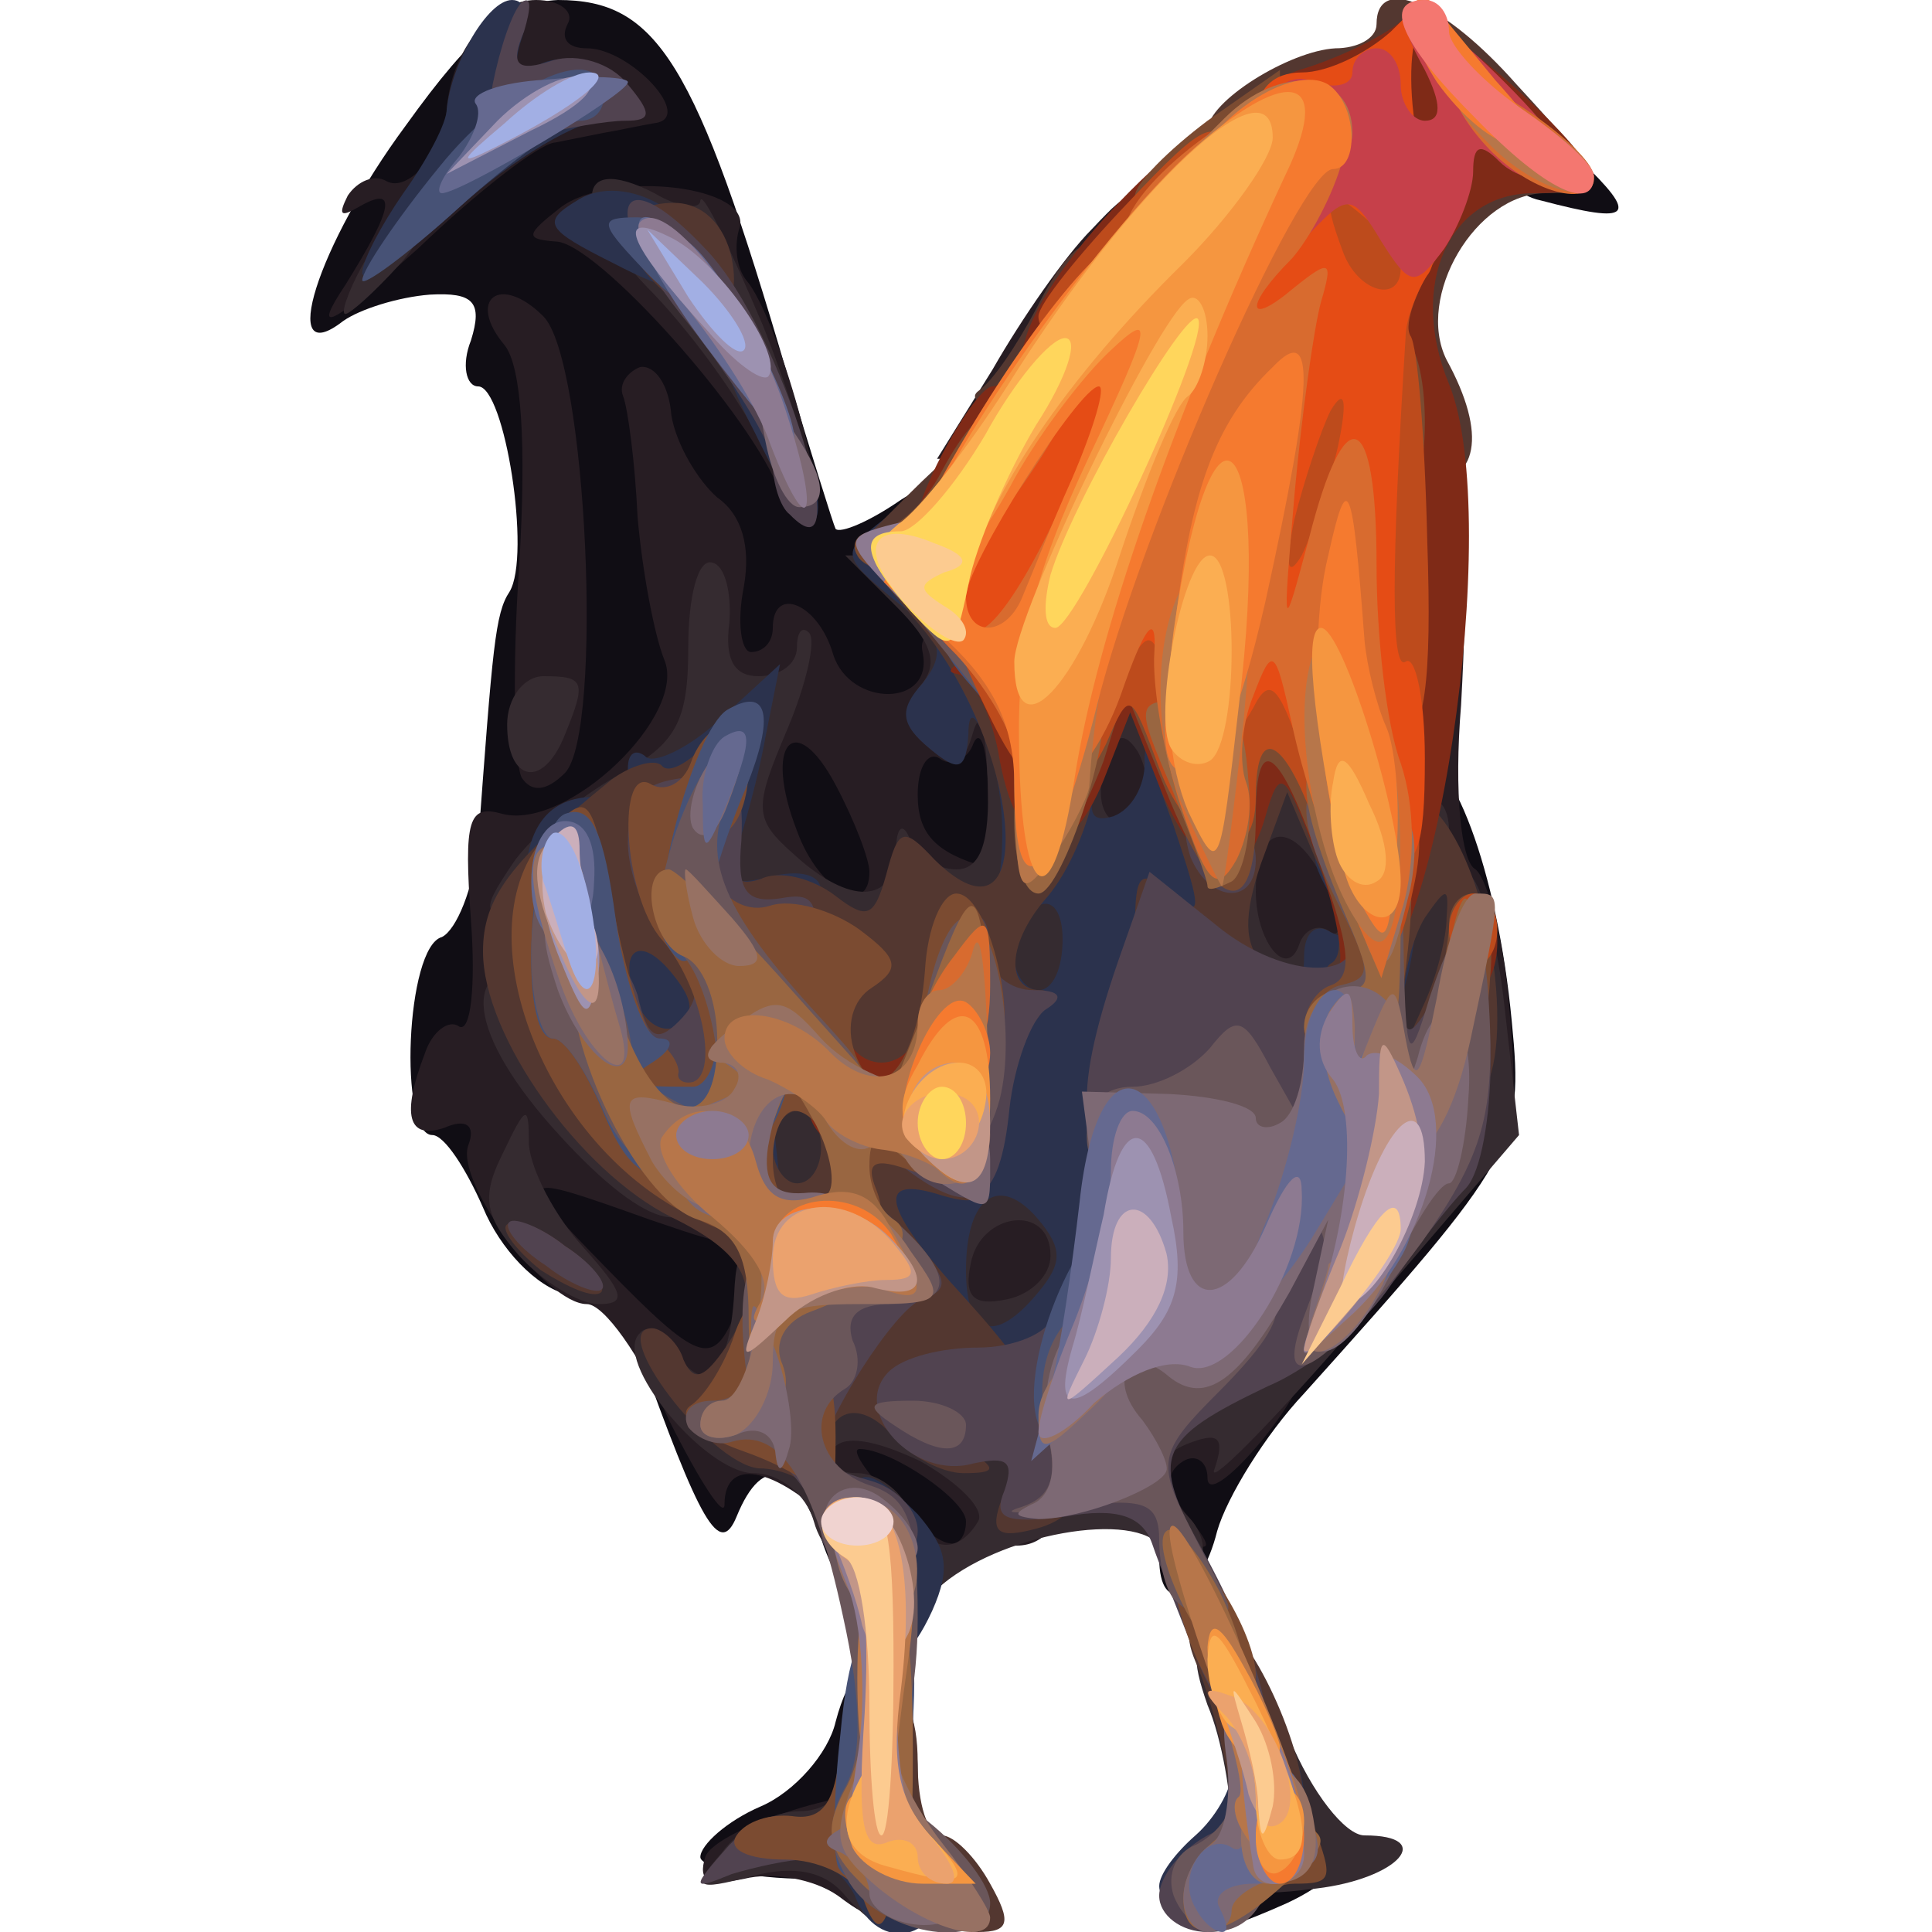 <?xml version="1.0" encoding="utf-8"?>
<!DOCTYPE svg PUBLIC "-//W3C//DTD SVG 1.0//EN" "http://www.w3.org/TR/2001/REC-SVG-20010904/DTD/svg10.dtd">
<svg version="1.0" xmlns="http://www.w3.org/2000/svg" width="40px" height="40px" viewBox="0 0 40 40" preserveAspectRatio="xMidYMid meet">
 <g fill="#100d14">
  <path d="M24.60 38.90 c0.10 -0.90 0.50 -1.15 1.60 -1.15 1.90 0 2.15 0.85 0.45 1.65 -1.90 0.85 -2.25 0.75 -2.05 -0.50z"/>
  <path d="M14.50 38.45 c0 -0.25 0.55 -0.75 1.25 -1.05 0.70 -0.30 1.40 -1.10 1.55 -1.75 0.55 -2.10 1.70 -1.35 1.70 1.10 l0 2.20 -2.25 -0.05 c-1.25 0 -2.25 -0.25 -2.25 -0.45z"/>
  <path d="M17.05 32 c-0.55 -1.70 -1.25 -1.95 -1.80 -0.60 -0.35 0.85 -0.75 0.15 -2.05 -3.50 -0.15 -0.45 -0.80 -0.95 -1.45 -1.10 -0.65 -0.15 -1.40 -0.95 -1.75 -1.80 -0.35 -0.80 -0.80 -1.50 -1.05 -1.50 -0.70 0 -0.55 -3.90 0.20 -4.10 0.30 -0.15 0.65 -1 0.75 -1.95 0.30 -4.05 0.35 -4.75 0.65 -5.20 0.45 -0.75 -0.10 -4.25 -0.65 -4.25 -0.25 0 -0.35 -0.45 -0.15 -0.95 0.25 -0.80 0.05 -1 -0.85 -0.95 -0.65 0.05 -1.45 0.30 -1.80 0.55 -1.35 1.05 -0.55 -1.55 1.30 -4.05 1.40 -1.95 2.15 -2.55 3.15 -2.60 2.05 0 2.85 1.25 4.75 7.75 0.50 1.65 0.95 3.10 1 3.20 0.10 0.10 0.70 -0.15 1.35 -0.60 1.20 -0.75 1.20 -0.75 1.85 1.20 0.65 1.90 0.95 2.15 3.75 2.55 0.60 0.10 1.05 0.60 1.15 1.30 0.15 0.85 0.50 1.10 1.65 1.10 0.80 0 1.45 -0.20 1.45 -0.50 0 -0.25 0.30 -0.50 0.70 -0.50 0.85 0 1.80 2.50 2.10 5.65 0.25 2.55 0.10 2.80 -4.30 7.70 -0.80 0.85 -1.60 2.15 -1.80 2.85 -0.35 1.40 -1.20 1.80 -1.20 0.55 0 -0.40 -0.35 -0.75 -0.80 -0.75 -0.55 0 -0.70 -0.40 -0.60 -1.35 0.15 -1.20 0.40 -1.40 2.05 -1.55 1.40 -0.10 1.85 -0.40 1.85 -1.10 0 -1.70 0.60 -2.50 1.80 -2.50 1.15 0 1.20 -0.15 1.15 -2.85 0 -2.45 -0.10 -2.75 -0.55 -1.75 -0.40 0.80 -1 1.10 -2.25 1.10 -1.50 0 -1.65 -0.15 -1.65 -1.50 0 -1.15 -0.20 -1.50 -1 -1.50 -0.80 0 -1 0.35 -1 1.50 0 1.40 -0.15 1.50 -1.75 1.50 -1.20 0 -1.75 -0.25 -1.75 -0.75 0 -0.55 -0.55 -0.75 -2 -0.75 -1.65 0 -2.10 -0.20 -2.50 -1.10 l-0.45 -1.15 0 1.15 c-0.05 0.90 -0.35 1.10 -1.55 1.10 -1.35 0 -1.50 0.15 -1.50 1.50 0 0.95 0.25 1.50 0.70 1.50 0.40 0 1.05 0.15 1.50 0.30 0.60 0.20 0.80 0 0.80 -0.80 0 -0.90 0.25 -1.05 1.90 -0.90 1.60 0.15 1.85 0.35 2 1.55 0.15 1.20 0.40 1.35 1.90 1.35 1.60 0 1.70 0.10 1.70 1.75 0 1.65 -0.10 1.75 -1.75 1.75 -1.40 0 -1.75 -0.20 -1.75 -1 0 -0.55 -0.35 -1 -0.75 -1 -0.45 0 -0.75 0.45 -0.75 1.25 0 1 0.25 1.25 1.30 1.25 0.70 0 1.70 0.25 2.25 0.50 1.10 0.60 1.30 3 0.25 3 -0.35 0 -0.95 0.35 -1.30 0.75 -0.95 1.15 -1.85 0.90 -2.45 -0.75z"/>
  <path d="M31.90 4.15 c-0.50 -0.10 -0.90 -0.55 -0.90 -0.95 0 -0.90 0.75 -0.90 1.70 0.10 1.25 1.20 1.10 1.35 -0.80 0.85z"/>
 </g>
 <g fill="#271d23">
  <path d="M17.35 39.25 c-0.50 -0.35 -1.35 -0.50 -1.95 -0.35 -0.75 0.15 -0.95 0.05 -0.80 -0.45 0.20 -0.60 3.40 -1.60 3.80 -1.20 0.10 0.10 0.10 0.75 0 1.40 -0.15 1.15 -0.25 1.20 -1.05 0.60z"/>
  <path d="M17.45 31.75 c-1.30 -1.35 -2.45 -1.65 -2.45 -0.60 0 0.30 -0.50 -0.45 -1.15 -1.75 -0.60 -1.35 -1.35 -2.40 -1.70 -2.40 -0.85 0 -2.75 -2.55 -2.45 -3.30 0.15 -0.40 -0.05 -0.55 -0.50 -0.35 -0.75 0.25 -0.90 -0.25 -0.40 -1.55 0.15 -0.45 0.50 -0.70 0.70 -0.55 0.25 0.15 0.35 -0.85 0.25 -2.20 -0.15 -2.10 -0.05 -2.40 0.65 -2.20 1.35 0.35 3.85 -2.05 3.35 -3.20 -0.20 -0.50 -0.45 -1.80 -0.55 -2.95 -0.05 -1.10 -0.20 -2.25 -0.30 -2.50 -0.10 -0.25 0.10 -0.50 0.35 -0.60 0.30 -0.05 0.60 0.35 0.65 1 0.10 0.60 0.55 1.35 0.95 1.70 0.50 0.35 0.70 1 0.55 1.85 -0.15 0.75 -0.05 1.35 0.15 1.35 0.25 0 0.45 -0.20 0.45 -0.50 0 -0.90 0.95 -0.50 1.25 0.55 0.35 1.10 2.10 1.10 1.85 -0.05 -0.10 -0.50 0.40 -0.55 2.20 -0.30 1.30 0.15 2.65 0.30 3 0.30 0.40 0 0.70 0.45 0.70 1 0 0.80 0.35 1 1.75 1 1.70 0 1.75 -0.05 1.75 -2 0 -1.65 0.15 -2 0.95 -2 0.90 0 0.95 0.30 0.80 3.10 -0.15 1.80 0 3.25 0.30 3.40 0.25 0.20 0.60 1.50 0.70 2.90 0.20 2.35 0.10 2.60 -0.75 2.60 -0.55 0 -1 -0.35 -1 -0.75 0 -0.40 -0.45 -0.75 -1 -0.75 -0.55 0 -1 -0.20 -1 -0.50 0 -0.25 -0.65 -0.50 -1.50 -0.50 -1 0 -1.50 -0.25 -1.50 -0.75 0 -0.40 -0.20 -0.75 -0.50 -0.75 -0.25 0 -0.50 0.45 -0.50 1 0 0.80 -0.35 1 -1.75 1 -2.30 0 -2.35 1.30 -0.10 1.90 1.50 0.40 1.60 0.55 1.60 2.65 l0 2.20 1.90 -0.20 c1 -0.05 1.85 0.05 1.85 0.25 -0.05 0.75 -2 3 -2 2.30 0 -0.35 -0.25 -0.50 -0.50 -0.35 -0.40 0.25 -0.35 0.60 0.10 1.15 0.55 0.70 0.50 0.75 -0.25 0.45 -0.50 -0.20 -1.15 -0.35 -1.40 -0.35 -0.25 0 -0.45 -0.65 -0.45 -1.50 0 -1.25 -0.20 -1.50 -1.10 -1.50 -1.05 0.05 -1.05 0.10 -0.25 0.55 1.20 0.70 1.15 2.95 -0.10 2.95 -0.55 0 -1.15 0.25 -1.30 0.50 -0.50 0.80 -1.05 0.60 -2.30 -0.75z m2.55 -0.25 c0 -0.45 -1.55 -1.50 -2.20 -1.50 -0.40 0 1.35 1.90 1.85 1.95 0.20 0.05 0.35 -0.15 0.35 -0.45z m-4.80 -4.25 c0.15 -0.40 0.50 -0.75 0.80 -0.75 0.25 0 0.50 0.35 0.50 0.75 0 0.40 0.45 0.75 1 0.75 0.55 0 1 -0.20 1 -0.50 0 -0.25 -0.30 -0.50 -0.70 -0.50 -0.55 0 -0.80 -1.05 -1.10 -4 -0.30 -3.50 -0.45 -4 -1.30 -4 -0.50 0 -1.05 -0.35 -1.20 -0.75 -0.50 -1.20 -1.45 -0.85 -2 0.65 -0.45 1.20 -0.35 1.60 0.80 3 0.70 0.90 1.60 1.60 1.90 1.60 0.35 0 0.60 0.55 0.60 1.25 0 1.20 0 1.20 -2.05 0.50 -2.80 -1 -2.85 -1 -0.90 1 1.90 1.95 2.20 2.05 2.65 1z m2.80 -9.20 c0 -0.25 -0.30 -1.05 -0.70 -1.80 -0.85 -1.60 -1.50 -0.85 -0.80 0.95 0.45 1.25 1.50 1.80 1.50 0.85z m2.45 -1.65 c0 -0.90 -0.15 -1.35 -0.30 -1 -0.10 0.30 -0.45 0.50 -0.70 0.30 -0.25 -0.15 -0.45 0.20 -0.45 0.75 0 0.80 0.35 1.20 1.40 1.50 0.05 0.05 0.10 -0.70 0.05 -1.55z"/>
  <path d="M10.80 16.10 c-0.15 -0.30 -0.20 -2.25 -0.05 -4.40 0.15 -2.50 0.05 -4.10 -0.30 -4.55 -0.80 -0.95 -0.10 -1.50 0.80 -0.60 0.90 0.90 1.25 8.60 0.45 9.45 -0.40 0.40 -0.70 0.40 -0.90 0.10z"/>
  <path d="M16.15 10.20 c-0.55 -1.55 -3.80 -5.20 -4.65 -5.20 -0.65 -0.05 -0.60 -0.15 0.10 -0.70 1.05 -0.80 4.05 -0.45 3.70 0.45 -0.10 0.35 -0.05 0.80 0.15 1.05 0.65 0.75 1.75 4.70 1.40 5 -0.20 0.20 -0.50 -0.10 -0.70 -0.60z"/>
  <path d="M20.55 7.65 c0.60 -1.05 1.50 -2.35 2.05 -2.90 0.90 -0.95 0.90 -0.95 0.90 0.90 0 1 -0.20 1.85 -0.50 1.85 -0.25 0 -0.50 0.45 -0.50 1 0 0.80 -0.35 1 -1.55 1 l-1.55 0 1.15 -1.85z"/>
  <path d="M7.15 5.90 c1 -1.60 1.10 -2.10 0.25 -1.60 -0.35 0.20 -0.40 0.15 -0.20 -0.25 0.20 -0.30 0.55 -0.45 0.80 -0.30 0.45 0.25 1.20 -0.60 1.25 -1.50 0.10 -1.25 0.95 -2.25 1.85 -2.25 0.50 0 0.80 0.25 0.65 0.50 -0.15 0.30 0 0.50 0.40 0.50 0.90 0 2.25 1.45 1.40 1.55 -0.30 0.05 -0.75 0.15 -1.05 0.20 -0.25 0.05 -0.75 0.15 -1 0.20 -0.30 0 -1.60 1 -2.85 2.20 -1.85 1.65 -2.20 1.80 -1.50 0.75z"/>
 </g>
 <g fill="#352b30">
  <path d="M17.50 39.25 c-0.40 -0.50 -1.05 -0.65 -1.95 -0.40 -1.15 0.30 -1.25 0.25 -0.60 -0.50 0.35 -0.50 1.10 -0.85 1.60 -0.85 0.55 0 0.95 -0.35 0.95 -0.75 0 -1 0.80 -0.95 1.20 0.05 0.45 1.15 0.35 3.20 -0.15 3.20 -0.25 0 -0.70 -0.35 -1.05 -0.75z"/>
  <path d="M25.50 37.95 c0 -0.75 -0.20 -1.95 -0.50 -2.65 -0.35 -1 -0.30 -1.30 0.20 -1.30 0.40 0 1.05 0.90 1.50 2 0.45 1.10 1.15 2 1.55 2 1.50 0 0.70 0.90 -1 1.10 -1.60 0.20 -1.75 0.10 -1.75 -1.15z"/>
  <path d="M18.50 33.10 c0 -0.35 -0.30 -0.60 -0.70 -0.60 -0.35 0 -0.80 -0.45 -0.95 -1 -0.15 -0.55 -0.70 -1 -1.25 -1 -1 0 -2.95 -2.35 -2.35 -2.90 0.15 -0.20 0.50 0 0.75 0.40 0.60 0.95 1.10 0.40 1.20 -1.20 0.05 -1.15 0.25 -1.30 1.90 -1.30 1 0 1.95 -0.20 2.10 -0.45 0.15 -0.25 -0.75 -0.30 -1.95 -0.15 -2.15 0.20 -2.25 0.20 -2.25 -1.10 0 -1.05 -0.25 -1.30 -1.10 -1.25 -0.85 0.05 -0.95 0.10 -0.25 0.30 0.50 0.15 0.85 0.70 0.85 1.40 0 1.55 -1.20 1.20 -3.10 -0.95 -1.80 -2.05 -1.85 -3.50 -0.15 -3.20 0.85 0.20 1.25 0.05 1.25 -0.40 0 -0.40 -0.55 -0.70 -1.30 -0.70 -1.25 0 -1.30 -0.05 -0.60 -1.10 0.40 -0.60 1.40 -1.40 2.20 -1.85 1.20 -0.65 1.45 -1.10 1.45 -2.65 0 -1.05 0.20 -1.85 0.50 -1.75 0.25 0.05 0.40 0.60 0.35 1.25 -0.10 0.75 0.10 1.10 0.60 1.10 0.45 0 0.80 -0.25 0.80 -0.60 0 -0.30 0.10 -0.45 0.25 -0.30 0.15 0.15 -0.05 1.05 -0.45 2 -0.70 1.65 -0.70 1.85 0.15 2.60 1.15 1.05 2.05 1 2.10 -0.05 0 -0.55 0.15 -0.65 0.30 -0.25 0.10 0.30 0.55 0.60 0.95 0.60 0.50 0 0.70 -0.55 0.65 -1.85 -0.05 -1.05 -0.15 -1.50 -0.30 -1 -0.20 0.70 -0.40 0.80 -0.95 0.30 -0.50 -0.40 -0.55 -0.75 -0.15 -1.25 0.40 -0.45 0.25 -0.90 -0.50 -1.65 l-1.05 -1.05 1.75 0 c1.60 0 1.75 0.15 1.75 1.45 0 1.40 0.05 1.40 2.25 1.15 1.50 -0.15 2.25 -0.05 2.25 0.35 0 0.30 0.70 0.55 1.50 0.55 1.35 0 1.50 0.15 1.55 1.65 0.05 0.85 0.15 1.20 0.30 0.75 0.25 -1.05 1.15 -1.20 1.15 -0.20 0 0.40 0.20 0.80 0.40 0.90 0.25 0.10 0.60 1.35 0.75 2.75 l0.30 2.65 -3.30 3.85 c-1.85 2.15 -3.20 3.50 -3 3.05 0.20 -0.60 0.10 -0.75 -0.45 -0.55 -0.85 0.30 -0.90 0.75 -0.10 1.55 0.30 0.30 0.40 0.75 0.20 0.95 -0.20 0.20 -0.55 0.05 -0.75 -0.30 -0.50 -0.80 -3.40 -0.30 -4.65 0.85 -0.55 0.45 -0.90 0.55 -0.90 0.20z m1.75 -1.60 c0.15 -0.25 -0.40 -0.80 -1.20 -1.25 -0.95 -0.45 -1.60 -0.55 -1.80 -0.25 -0.15 0.30 0.05 0.50 0.50 0.50 0.40 0 0.90 0.35 1.05 0.75 0.35 0.85 1 1 1.45 0.25z m4.45 -4.25 c0.75 -0.40 1.85 -0.75 2.35 -0.75 0.70 0 0.95 -0.35 0.95 -1.50 0 -1.35 -0.15 -1.50 -1.50 -1.50 -1.15 0 -1.50 -0.25 -1.50 -0.95 0 -0.50 -0.35 -1.20 -0.75 -1.55 -0.60 -0.50 -0.75 -0.50 -0.75 0.20 0 0.60 -0.50 0.80 -2 0.80 -1.45 0 -2 -0.20 -2 -0.75 0 -0.50 -0.55 -0.75 -1.75 -0.75 -0.95 0 -1.75 0.25 -1.75 0.50 0 0.30 0.45 0.50 1.05 0.50 0.60 0 1.15 0.40 1.30 0.90 0.15 0.70 0.60 0.85 2.20 0.70 l1.95 -0.20 0.05 3.40 c0 1.90 0.20 3.05 0.35 2.55 0.20 -0.50 1 -1.20 1.80 -1.60z m-2.95 -1.25 c0 -1.10 -1.45 -0.90 -1.65 0.15 -0.15 0.70 0.05 0.90 0.75 0.75 0.50 -0.10 0.90 -0.50 0.90 -0.90z m5.80 -6.70 c0.25 0.15 0.20 -0.30 -0.10 -1 -0.65 -1.35 -1.45 -1.30 -1.45 0.15 0 1.05 0.65 1.85 0.90 1.10 0.10 -0.30 0.40 -0.45 0.65 -0.25z m-3.85 -2.70 c0.10 -0.20 0.05 -0.70 -0.15 -1.05 -0.30 -0.45 -0.50 -0.35 -0.70 0.40 -0.25 1 0.35 1.45 0.85 0.65z"/>
  <path d="M10.75 26 c-0.70 -0.80 -0.80 -1.20 -0.35 -2.10 0.50 -1.05 0.55 -1.05 0.55 -0.20 0.05 0.55 0.55 1.50 1.15 2.15 0.80 0.90 0.90 1.15 0.30 1.15 -0.40 0 -1.15 -0.45 -1.65 -1z"/>
  <path d="M10.50 15 c0 -0.55 0.35 -1 0.75 -1 0.85 0 0.90 0.10 0.45 1.20 -0.45 1.15 -1.20 1 -1.20 -0.20z"/>
  <path d="M15.90 9.50 c-0.40 -1 -1.50 -2.50 -2.35 -3.40 -1.70 -1.70 -1.75 -3 0 -2.10 0.50 0.30 0.95 0.35 0.95 0.15 0.05 -0.20 0.60 0.95 1.30 2.60 0.65 1.65 1.15 3.35 1.05 3.75 -0.10 0.45 -0.50 0.05 -0.95 -1z"/>
  <path d="M7.50 5.50 c0.30 -0.55 0.80 -1 1.10 -1 0.30 0 0.15 0.45 -0.35 1 -0.50 0.55 -1 1 -1.10 1 -0.10 0 0.05 -0.45 0.35 -1z"/>
 </g>
 <g fill="#2b324d">
  <path d="M17.70 39.25 c-0.20 -0.40 -0.60 -0.75 -1 -0.75 -0.40 0 -0.70 -0.20 -0.70 -0.40 0 -0.25 0.75 -0.45 1.65 -0.40 1.25 0.05 1.65 0.30 1.75 1.20 0.20 1.25 -1.25 1.60 -1.70 0.35z"/>
  <path d="M24 39.05 c0 -0.25 0.35 -0.70 0.75 -1.05 0.40 -0.35 0.75 -0.95 0.75 -1.30 0 -0.40 0.35 -0.70 0.75 -0.70 1.05 0 1 2.80 -0.05 3.20 -1.15 0.45 -2.20 0.35 -2.20 -0.15z"/>
  <path d="M17.50 32.50 c0 -2.20 0.25 -2.40 1.50 -1.15 0.60 0.70 0.70 1.10 0.30 2 -0.85 1.85 -1.80 1.40 -1.80 -0.85z"/>
  <path d="M19 28.25 c0 -0.90 -0.20 -1.15 -0.75 -0.95 -0.60 0.25 -0.75 -0.15 -0.75 -1.75 0 -1.70 0.15 -2.05 1 -2.05 0.85 0 1 -0.35 1 -2 0 -1.10 0.20 -2 0.45 -2 0.70 0 1.05 -2.20 0.60 -3.75 -0.30 -0.95 -0.50 -1.15 -0.50 -0.55 -0.05 0.75 -0.20 0.80 -0.80 0.30 -0.60 -0.50 -0.65 -0.80 -0.15 -1.35 0.50 -0.65 0.40 -0.95 -0.55 -1.70 -1.15 -0.95 -1.15 -1 -0.25 -1.70 0.85 -0.60 0.95 -0.55 1.10 0.55 0.10 0.80 0.50 1.20 1.15 1.20 0.70 0 0.95 0.35 0.95 1.50 0 1.15 0.20 1.40 0.80 1.15 0.65 -0.25 0.75 -0.10 0.45 0.85 -0.25 0.80 -0.20 1.05 0.30 0.90 0.40 -0.15 0.65 -0.65 0.65 -1.10 -0.05 -0.45 0.30 -0.80 0.80 -0.80 0.60 0 0.95 0.55 1.15 1.85 0.20 1 0.15 2.05 -0.05 2.35 -0.85 1.30 -1.60 4.20 -1.60 6.20 0 3.20 -0.65 4.10 -3 4.10 -1.80 0 -2 -0.15 -2 -1.25z m2.50 -1.50 c0.50 -0.60 0.50 -0.90 0 -1.50 -0.80 -0.95 -1.50 -0.50 -1.50 1.05 0 1.35 0.60 1.55 1.50 0.45z m0.50 -7.30 c0 -0.55 -0.20 -0.85 -0.50 -0.70 -0.25 0.15 -0.50 0.65 -0.50 1.05 0 0.40 0.25 0.70 0.50 0.70 0.30 0 0.50 -0.45 0.50 -1.05z"/>
  <path d="M12.15 23.15 c-1.75 -4.20 -1.70 -6.65 0.15 -6.65 0.40 0 0.70 -0.25 0.70 -0.60 0 -0.30 0.15 -0.40 0.35 -0.25 0.15 0.20 0.90 -0.15 1.55 -0.75 l1.25 -1.15 -0.30 1.50 c-0.15 0.85 -0.45 1.90 -0.60 2.35 -0.25 0.65 -0.10 0.75 0.70 0.55 0.60 -0.15 1.05 -0.05 1.05 0.30 0 0.30 -0.30 0.55 -0.70 0.55 -0.60 0 -0.65 0.55 -0.45 2.75 l0.30 2.75 -1.70 0 c-1.40 0 -1.80 -0.25 -2.30 -1.35z"/>
  <path d="M25.50 20.35 c0 -0.80 0.15 -0.85 0.75 -0.35 0.60 0.50 0.75 0.45 0.75 -0.20 0 -0.50 0.25 -0.70 0.55 -0.50 0.40 0.20 0.40 0 0 -0.75 -0.50 -0.90 -0.45 -1.05 0.40 -1.05 1.30 0 1.60 0.60 1.25 2.45 -0.30 1.35 -0.50 1.50 -2 1.45 -1.35 -0.05 -1.70 -0.25 -1.70 -1.05z"/>
  <path d="M15.65 9 c-0.75 -1.45 -0.85 -2 -0.40 -2 0.65 0 2.05 3.35 1.60 3.80 -0.10 0.15 -0.65 -0.65 -1.20 -1.80z"/>
  <path d="M12.70 5.45 c-1.40 -0.70 -1.50 -0.85 -0.75 -1.30 1 -0.65 2.75 0.40 2.45 1.45 -0.10 0.50 -0.45 0.50 -1.70 -0.15z"/>
  <path d="M7.50 5.65 c0 -0.25 0.40 -1 0.85 -1.65 0.50 -0.70 0.90 -1.45 0.90 -1.75 0.10 -0.95 0.85 -2.25 1.35 -2.25 0.30 0 0.35 0.35 0.20 0.80 -0.20 0.60 -0.10 0.75 0.45 0.50 0.40 -0.15 0.75 -0.05 0.75 0.20 0 0.25 0.40 0.55 0.90 0.65 0.65 0.20 0.55 0.25 -0.25 0.30 -0.65 0 -2.05 0.85 -3.15 1.85 -1.10 1 -2 1.60 -2 1.35z"/>
 </g>
 <g fill="#533730">
  <path d="M19.50 39.25 c0 -0.45 -0.50 -0.75 -1.30 -0.75 -1 0 -1.25 -0.20 -1 -0.80 0.15 -0.45 0.30 -1.20 0.30 -1.75 0 -0.50 0.35 -0.95 0.75 -0.95 0.50 0 0.75 0.50 0.75 1.50 0 0.85 0.20 1.50 0.50 1.50 0.25 0 0.70 0.45 1 1 0.45 0.80 0.40 1 -0.25 1 -0.40 0 -0.75 -0.35 -0.75 -0.75z"/>
  <path d="M25.40 36.65 c-0.15 -0.80 -0.45 -1.80 -0.65 -2.25 -0.25 -0.60 -0.15 -0.90 0.35 -0.90 0.65 0 1.90 2.55 1.90 3.90 0 1.20 -1.40 0.55 -1.60 -0.75z"/>
  <path d="M20.70 31.15 c0.15 -0.40 0.30 -0.85 0.30 -0.95 0 -0.10 0.35 -0.20 0.75 -0.20 1.15 0 0.90 1.35 -0.30 1.65 -0.75 0.20 -0.95 0.10 -0.75 -0.50z"/>
  <path d="M16.90 31 c-0.10 -0.30 -0.65 -0.60 -1.20 -0.60 -1 -0.10 -3.15 -2.90 -2.20 -2.90 0.20 0 0.55 0.30 0.65 0.65 0.20 0.45 0.40 0.40 0.80 -0.15 0.90 -1.25 0.60 -2 -1.05 -2.80 -1.90 -0.95 -3.90 -3.75 -3.90 -5.50 0 -1.10 0.55 -1.85 2.65 -3.55 0.40 -0.30 0.90 -0.45 1.05 -0.30 0.15 0.20 0.65 -0.10 1.10 -0.65 0.70 -0.90 0.75 -0.80 0.50 1.15 -0.25 1.75 -0.20 2.05 0.45 1.85 0.40 -0.20 1.10 0 1.55 0.35 0.65 0.50 0.80 0.45 1.05 -0.45 0.25 -0.95 0.35 -1 1 -0.30 2.15 2.10 1.85 -2.25 -0.30 -4.85 l-1.35 -1.60 1.15 -1.15 c0.65 -0.65 1.30 -1.20 1.40 -1.20 0.15 0 0.25 0.80 0.25 1.75 0 1.20 0.25 1.75 0.75 1.75 0.40 0 0.75 0.45 0.75 0.95 0 0.55 0.25 1.15 0.50 1.30 0.60 0.40 0.10 2.70 -0.80 3.80 -0.85 0.95 -0.90 1.95 -0.15 1.95 0.30 0 0.15 0.35 -0.25 0.80 -0.45 0.40 -0.80 1.45 -0.80 2.25 0 1.30 -0.15 1.45 -1 1.20 -1.40 -0.45 -1.25 0.25 0.50 2.15 1.80 2 1.90 2.60 0.40 2.60 -0.95 0 -1 0.10 -0.40 0.50 0.65 0.40 0.65 0.50 -0.05 0.50 -0.45 0 -1.10 -0.35 -1.45 -0.75 -0.80 -0.95 -1.65 -0.45 -1.25 0.80 0.20 0.50 0.20 0.95 0.10 0.95 -0.15 0 -0.35 -0.25 -0.45 -0.50z m0.10 -7.25 c0 -0.40 -0.20 -0.75 -0.50 -0.75 -0.25 0 -0.50 0.35 -0.50 0.75 0 0.40 0.25 0.75 0.50 0.75 0.30 0 0.50 -0.35 0.50 -0.75z m-1.25 -1.25 c0.15 -0.25 -0.15 -0.50 -0.70 -0.50 -0.60 0 -1.05 0.25 -1.05 0.50 0 0.30 0.30 0.50 0.70 0.50 0.40 0 0.90 -0.20 1.05 -0.50z m-1.80 -2.30 c-0.70 -0.90 -1.20 -0.55 -0.75 0.55 0.15 0.45 0.55 0.65 0.80 0.50 0.40 -0.25 0.35 -0.55 -0.05 -1.05z"/>
  <path d="M11.20 26.30 c-0.50 -0.40 -0.85 -0.85 -0.70 -0.95 0.15 -0.15 0.70 0.05 1.20 0.45 0.55 0.35 0.85 0.80 0.75 0.95 -0.15 0.15 -0.70 -0.10 -1.25 -0.45z"/>
  <path d="M28.15 21.65 c-0.60 -0.80 -0.90 -1.50 -0.60 -1.70 0.30 -0.15 0.20 -0.90 -0.20 -1.90 l-0.70 -1.65 -0.55 1.50 c-0.35 1.05 -0.35 1.65 0.05 2.05 0.40 0.40 0.10 0.55 -1.05 0.55 -1.40 0 -1.60 -0.15 -1.60 -1.30 0 -1.10 0.10 -1.25 0.75 -0.70 0.65 0.55 0.65 0.40 0.05 -1.40 -0.70 -1.90 -0.70 -2 0.35 -2.30 2.35 -0.60 3.85 -0.35 3.85 0.70 0 0.55 0.30 1 0.65 1 0.90 0 1.85 2.40 1.85 4.60 0 2.35 -1.20 2.55 -2.85 0.55z m1.80 -2.65 c0.05 -0.65 0 -0.65 -0.45 0 -0.25 0.40 -0.45 1.20 -0.45 1.75 l0 1 0.45 -1 c0.25 -0.55 0.45 -1.35 0.45 -1.75z"/>
  <path d="M28.20 8.70 c-0.20 -0.70 -0.20 -2.25 -0.05 -3.50 l0.25 -2.20 -1.70 0 c-0.95 0 -1.70 -0.15 -1.70 -0.30 0 -0.60 1.70 -1.65 2.65 -1.70 0.45 0 0.85 -0.20 0.85 -0.50 0 -1.05 1.40 -0.45 2.90 1.25 1.85 2 1.95 2.25 0.60 2.25 -1.45 0 -2.70 2.15 -2.05 3.45 0.85 1.55 0.65 2.55 -0.45 2.55 -0.65 0 -1.10 -0.45 -1.30 -1.30z"/>
  <path d="M20.25 8.10 c0.30 -0.20 0.80 -0.95 1.20 -1.70 0.95 -1.90 1.55 -1.75 1.55 0.35 0 1.65 -0.10 1.75 -1.60 1.75 -0.90 0 -1.40 -0.20 -1.15 -0.40z"/>
  <path d="M13.60 5.90 c-0.90 -0.90 -0.75 -1.70 0.35 -1.70 0.60 0 1.05 0.45 1.20 1.15 0.25 1.25 -0.55 1.55 -1.55 0.55z"/>
 </g>
 <g fill="#7f2a17">
  <path d="M16.80 23.20 c-0.45 -1.20 -0.35 -2.70 0.20 -2.70 0.30 0 0.50 0.35 0.50 0.75 0 0.40 0.35 0.75 0.75 0.75 0.40 0 0.75 -0.35 0.75 -0.75 0 -0.40 0.25 -0.75 0.50 -0.75 0.30 0 0.50 0.80 0.50 1.75 0 1.60 -0.15 1.75 -1.45 1.75 -0.85 0 -1.55 -0.30 -1.75 -0.80z"/>
  <path d="M27.70 20.10 c0.15 -0.25 -0.05 -1.30 -0.45 -2.40 -0.65 -1.75 -0.75 -1.85 -1.05 -0.80 -0.45 1.60 -1.35 1.35 -2.15 -0.50 l-0.65 -1.65 -0.55 1.40 c-0.75 1.85 -1.75 1.70 -2.15 -0.40 -0.15 -0.95 -0.55 -1.75 -0.90 -1.80 -0.30 -0.05 0 -0.25 0.70 -0.45 1.80 -0.60 4.50 -0.60 4.50 0 0 0.30 0.70 0.50 1.55 0.50 l1.60 0 -0.35 -4.75 c-0.35 -4.35 -0.30 -4.75 0.55 -4.80 0.70 0 0.75 -0.10 0.15 -0.30 -0.40 -0.15 -0.90 -0.55 -1.10 -0.85 -0.25 -0.40 -0.40 -0.35 -0.40 0.10 0 0.30 -0.45 0.60 -0.95 0.60 -0.65 0 -1.05 0.40 -1.15 1.15 -0.10 0.80 -0.55 1.15 -1.50 1.25 -1.15 0.15 -1.40 0.40 -1.40 1.60 0 2.20 -0.50 3 -1.80 3 -0.65 0 -1.20 -0.10 -1.20 -0.25 0 -0.60 1.20 -2.75 1.55 -2.75 0.20 0 0.55 -0.45 0.70 -1.05 0.60 -1.80 3.75 -4.85 5.65 -5.50 1 -0.30 2 -0.85 2.20 -1.10 0.25 -0.45 3.90 2.70 3.90 3.40 0 0.15 -0.55 0.25 -1.25 0.25 -1.75 0 -2.60 1.90 -1.75 3.95 1.15 2.80 -0.30 12.55 -1.90 12.55 -0.35 0 -0.55 -0.20 -0.40 -0.40z"/>
  <path d="M30 19.50 c0 -0.55 0.25 -1 0.50 -1 0.30 0 0.50 0.45 0.50 1 0 0.55 -0.20 1 -0.50 1 -0.25 0 -0.50 -0.45 -0.50 -1z"/>
 </g>
 <g fill="#514350">
  <path d="M24 39.25 c0 -0.40 0.45 -0.95 1 -1.25 0.90 -0.45 1 -0.40 1 0.75 0 0.90 -0.25 1.25 -1 1.25 -0.55 0 -1 -0.35 -1 -0.75z"/>
  <path d="M15.10 38.20 c0.70 -0.70 1.05 -0.75 1.50 -0.30 0.40 0.40 0.45 0.60 0.05 0.60 -0.30 0 -1 0.15 -1.50 0.30 -0.85 0.35 -0.85 0.30 -0.05 -0.60z"/>
  <path d="M24.80 34.40 c-0.35 -0.90 -0.80 -2 -0.95 -2.45 -0.20 -0.55 -0.70 -0.75 -1.80 -0.55 -1.25 0.15 -1.50 0.05 -1.25 -0.55 0.20 -0.60 0.05 -0.70 -0.65 -0.55 -1.25 0.35 -2.55 -1.10 -1.75 -1.90 0.30 -0.30 1.10 -0.50 1.85 -0.50 0.75 0 1.45 -0.30 1.55 -0.65 0.15 -0.35 0.75 -0.50 1.40 -0.40 0.80 0.15 1.25 -0.10 1.65 -1 0.70 -1.45 0.40 -1.85 -1.20 -1.85 -1.35 0 -1.50 -1.20 -0.50 -4.10 l0.65 -1.85 1.50 1.20 c1.50 1.15 3.25 1 2.50 -0.20 -0.20 -0.30 0 -0.55 0.40 -0.55 0.55 0 0.80 0.50 0.80 1.65 0.05 1.30 0.10 1.45 0.55 0.75 0.25 -0.50 0.65 -0.90 0.85 -0.90 0.65 0 0.60 3.90 -0.05 4.60 -0.35 0.35 -1.05 1.25 -1.55 2 -0.45 0.70 -1.60 1.70 -2.55 2.10 -2.30 1.10 -2.45 1.45 -1.35 3.40 1.15 2.10 1.65 3.90 1.05 3.90 -0.30 0 -0.80 -0.75 -1.15 -1.60z"/>
  <path d="M17 31.70 c0 -0.45 -0.50 -1.20 -1.10 -1.65 -0.95 -0.80 -1 -1.15 -0.60 -2.55 0.55 -2 2.75 -2.90 3.80 -1.60 0.50 0.60 0.55 0.80 0 1 -0.55 0.15 -2.10 2.60 -2.10 3.25 0 0.15 0.45 0.35 1 0.50 0.55 0.15 1 0.60 1 1.05 0 0.45 -0.40 0.80 -1 0.80 -0.60 0 -1 -0.35 -1 -0.80z"/>
  <path d="M11.30 26.20 c-0.55 -0.35 -0.90 -0.80 -0.75 -0.90 0.10 -0.10 0.65 0.10 1.15 0.50 0.55 0.35 0.90 0.80 0.75 0.90 -0.10 0.10 -0.65 -0.10 -1.15 -0.50z"/>
  <path d="M18.75 24.20 c-0.70 -0.50 -0.80 -0.85 -0.40 -1.10 0.30 -0.20 0.70 -1.20 0.90 -2.25 0.35 -1.80 1.25 -2.60 1.25 -1.10 0 0.40 0.40 0.75 0.90 0.75 0.55 0 0.65 0.15 0.25 0.40 -0.30 0.20 -0.65 1.15 -0.75 2.05 -0.20 2 -0.75 2.30 -2.15 1.25z"/>
  <path d="M12 23.05 c-0.75 -1.40 -0.65 -3.55 0.20 -3.55 0.35 0 0.80 0.50 1 1.10 0.20 0.90 0.40 1 0.85 0.55 0.50 -0.50 0.45 -0.85 -0.20 -1.55 -0.45 -0.50 -0.85 -1.50 -0.85 -2.15 0 -0.95 0.30 -1.25 1.20 -1.35 1.05 -0.05 1.20 0.10 1.15 1.30 -0.10 1.05 0.10 1.30 0.80 1.20 0.80 -0.15 0.85 0.10 0.60 1.75 -0.60 3.50 -0.70 3.65 -2.50 3.65 -1.20 0 -1.90 -0.30 -2.25 -0.95z"/>
  <path d="M24.65 17.75 c-0.15 -0.45 -0.15 -0.90 0 -1.05 0.45 -0.45 1.35 0.30 1.35 1.10 0 0.95 -0.95 0.90 -1.35 -0.05z"/>
  <path d="M16.35 10.65 c-0.20 -0.15 -0.35 -0.65 -0.35 -1.05 0 -0.40 -0.80 -1.70 -1.75 -2.90 -1.90 -2.30 -1.55 -3.60 0.40 -1.50 1.55 1.65 3.15 6.95 1.70 5.45z"/>
  <path d="M10.20 1.75 c0.15 -0.75 0.40 -1.50 0.60 -1.70 0.20 -0.15 0.20 0.10 0.05 0.60 -0.30 0.70 -0.15 0.85 0.60 0.60 0.50 -0.15 1.20 0.05 1.55 0.50 0.50 0.60 0.50 0.75 -0.05 0.75 -0.40 0 -1.20 0.15 -1.85 0.30 -1 0.30 -1.10 0.20 -0.90 -1.05z"/>
 </g>
 <g fill="#7b4b31">
  <path d="M17.85 39.25 c-0.20 -0.40 -0.90 -0.75 -1.60 -0.75 -0.75 0 -1.20 -0.20 -1 -0.50 0.20 -0.30 0.70 -0.45 1.15 -0.40 0.65 0.10 0.90 -0.30 1 -1.45 0.10 -1.05 0.45 -1.65 0.90 -1.65 0.65 0 0.70 0.50 0.50 2.60 -0.35 2.85 -0.55 3.30 -0.95 2.15z"/>
  <path d="M25.55 38.65 c-0.05 -1.75 1.10 -2.35 1.65 -0.85 0.40 1.10 0.40 1.20 -0.40 1.20 -0.40 0 -0.85 0.30 -0.95 0.65 -0.15 0.30 -0.30 -0.15 -0.30 -1z"/>
  <path d="M24.60 33.90 c-0.30 -0.85 -0.45 -1.70 -0.35 -1.85 0.40 -0.35 1.70 1.60 1.75 2.60 0 1.40 -0.75 1 -1.40 -0.75z"/>
  <path d="M17 31.05 c0 -0.25 -0.75 -0.70 -1.60 -1 -1 -0.35 -1.40 -0.75 -1.10 -0.95 0.30 -0.20 0.70 -0.85 0.90 -1.45 0.20 -0.65 0.70 -1.15 1.10 -1.15 0.85 0 0.95 0.80 0.10 1.15 -0.45 0.20 -0.40 0.30 0.15 0.30 0.50 0.05 0.75 0.55 0.75 1.80 0 0.95 -0.05 1.75 -0.15 1.75 -0.10 0 -0.15 -0.20 -0.15 -0.45z"/>
  <path d="M14.25 25.15 c-3.10 -1.55 -4.75 -6.10 -2.85 -7.95 0.80 -0.85 0.85 -0.75 1.30 1.60 0.25 1.35 0.65 2.60 0.90 2.75 0.25 0.15 0.45 0.45 0.45 0.65 -0.05 0.15 0.10 0.25 0.30 0.20 0.55 -0.20 0.15 -2.05 -0.65 -2.95 -0.80 -0.90 -0.95 -3.70 -0.20 -3.20 0.30 0.15 0.65 -0.05 0.80 -0.45 0.15 -0.45 0.50 -0.80 0.75 -0.80 0.60 0 0.60 1.85 -0.05 2.25 -0.75 0.50 0.05 1.80 0.95 1.50 0.45 -0.15 1.30 0.10 1.85 0.50 0.80 0.60 0.85 0.80 0.25 1.20 -0.40 0.25 -0.55 0.80 -0.35 1.35 0.45 1.25 1.30 0.25 1.45 -1.70 0.05 -0.90 0.35 -1.60 0.65 -1.60 0.75 0 1.40 3.20 0.70 3.40 -0.25 0.10 -0.50 0.75 -0.50 1.45 0 1 -0.15 1.15 -1.10 0.90 -0.80 -0.30 -1 -0.20 -0.75 0.40 0.55 1.45 -1.55 1.70 -3.90 0.50z m2.90 -0.45 c0.40 -0.40 -0.15 -1.70 -0.70 -1.70 -0.25 0 -0.45 0.45 -0.45 1 0 0.95 0.55 1.30 1.15 0.70z"/>
  <path d="M27 21.30 c0 -0.40 0.25 -0.80 0.55 -0.90 0.45 -0.15 0.40 -0.75 -0.10 -2.15 -0.90 -2.75 -1.45 -3.25 -1.45 -1.35 0 2.25 -0.85 2 -1.85 -0.50 l-0.85 -2.10 -0.45 1.45 c-0.30 0.80 -0.80 1.80 -1.20 2.15 -0.55 0.55 -0.65 0.30 -0.65 -1.60 0 -2.70 0.65 -3.05 4.75 -2.55 2.60 0.35 2.75 0.45 2.75 1.75 0 0.80 0.20 1.50 0.45 1.60 0.25 0.10 0.35 1.20 0.20 2.55 -0.20 1.85 -0.45 2.35 -1.20 2.35 -0.55 0 -0.95 -0.30 -0.95 -0.70z"/>
  <path d="M29.70 20.90 c0.15 -0.65 0.30 -1.45 0.30 -1.75 0 -0.35 0.20 -0.65 0.50 -0.65 0.25 0 0.45 0.80 0.35 1.75 -0.05 1.10 -0.35 1.75 -0.80 1.75 -0.45 0 -0.55 -0.35 -0.35 -1.10z"/>
  <path d="M17.75 11.50 c-0.15 -0.25 0 -0.50 0.40 -0.50 0.35 0 1 -0.55 1.35 -1.25 0.95 -1.75 1.50 -1.55 1.50 0.50 0 1.60 -0.10 1.75 -1.45 1.75 -0.85 0 -1.65 -0.20 -1.80 -0.50z"/>
  <path d="M28.50 8.75 c0 -0.95 0.25 -1.75 0.50 -1.75 0.30 0 0.50 0.80 0.50 1.75 0 0.95 -0.20 1.75 -0.50 1.75 -0.25 0 -0.50 -0.80 -0.50 -1.75z"/>
  <path d="M23.50 4.05 c0 -0.25 0.70 -0.95 1.50 -1.55 l1.50 -1.05 0 1.50 c0 1.40 -0.15 1.55 -1.50 1.55 -0.80 0 -1.50 -0.20 -1.50 -0.45z"/>
 </g>
 <g fill="#475276">
  <path d="M17.35 38.65 c-0.10 -0.25 -0.10 -1.45 0.05 -2.75 0.15 -1.65 0.45 -2.40 0.90 -2.40 0.55 0 0.70 0.55 0.60 2.15 -0.15 1.95 -1.10 3.85 -1.55 3z"/>
  <path d="M21.55 29.60 c-0.60 -1.10 0.80 -4.55 1.85 -4.60 0.75 0 0.80 2.55 0 4.25 -0.65 1.50 -1.20 1.60 -1.85 0.35z"/>
  <path d="M12.50 23.05 c-0.35 -0.85 -0.80 -1.55 -1.05 -1.55 -0.75 0 -0.50 -4.35 0.25 -4.65 0.55 -0.20 0.80 0.35 1.05 2.20 0.20 1.35 0.60 2.45 0.90 2.45 0.35 0 0.25 0.25 -0.15 0.50 -0.70 0.45 -0.60 0.50 0.85 0.50 0.20 0 0.40 -0.30 0.45 -0.65 0.15 -1.90 0.20 -1.95 1 -1.15 1.15 1.20 0.30 3.50 -1.40 3.70 -1 0.10 -1.40 -0.15 -1.90 -1.35z"/>
  <path d="M13.80 19.55 c-0.45 -0.65 0.55 -4.40 1.25 -4.85 0.85 -0.50 1 0.10 0.40 1.60 -0.35 0.80 -0.70 1.90 -0.80 2.40 -0.25 1.25 -0.45 1.50 -0.85 0.85z"/>
  <path d="M20.15 14.25 c-0.85 -0.95 -0.80 -1.25 0.10 -1.25 0.40 0 0.75 0.45 0.75 1 0 1.15 -0.05 1.20 -0.85 0.25z"/>
  <path d="M13.25 5.50 c-0.85 -0.90 -0.85 -1 -0.05 -1 0.45 0 0.95 0.35 1.15 0.75 0.45 1.25 -0.10 1.35 -1.10 0.25z"/>
  <path d="M7.50 5.80 c0 -0.20 0.70 -1.25 1.60 -2.35 1.45 -1.80 3.40 -2.65 3.40 -1.45 0 0.30 -0.20 0.50 -0.50 0.50 -0.25 0 -1.40 0.80 -2.50 1.80 -1.10 1 -2 1.65 -2 1.50z"/>
 </g>
 <g fill="#6a565a">
  <path d="M17.60 39 c-0.45 -0.75 -0.50 -1.30 -0.10 -2 0.35 -0.65 0.35 -1.75 -0.05 -3.55 -0.60 -2.80 -1.30 -3.90 -2.30 -3.60 -0.30 0.10 -0.70 -0.05 -0.90 -0.30 -0.15 -0.30 0.05 -0.55 0.50 -0.55 0.45 0 0.75 -0.30 0.70 -0.60 -0.25 -1.95 0.10 -2.90 1.05 -2.90 0.55 0 1 -0.25 1 -0.60 0 -0.30 0.45 -0.15 1 0.35 1.30 1.15 1.25 1.75 -0.05 1.75 -0.70 0 -0.95 0.25 -0.80 0.75 0.20 0.40 0.10 0.85 -0.15 1 -0.85 0.50 -0.55 1.65 0.50 2 0.80 0.25 1 0.75 1 2.75 0 1.35 -0.25 2.60 -0.55 2.75 -0.30 0.20 0 0.80 0.75 1.45 0.75 0.60 1.30 1.35 1.30 1.70 0 1 -2.20 0.70 -2.90 -0.40z"/>
  <path d="M24.30 39.25 c-0.15 -0.45 0.05 -0.90 0.45 -1.05 0.40 -0.20 0.75 -0.60 0.75 -1 0 -0.40 0.25 -0.70 0.50 -0.70 0.55 0 0.65 1.50 0.20 2.70 -0.40 1 -1.50 1.05 -1.90 0.05z"/>
  <path d="M24.35 33.15 c-0.20 -0.15 -0.35 -0.75 -0.35 -1.25 0 -0.80 -0.30 -0.90 -1.85 -0.70 -1.05 0.15 -1.50 0.15 -1 0 0.60 -0.20 0.75 -0.60 0.55 -1.45 -0.50 -2 0.55 -3.25 2.80 -3.25 2.35 0 2.50 0.55 0.70 2.35 -1.15 1.15 -1.25 1.40 -0.65 2.60 0.35 0.70 0.75 1.45 0.85 1.70 0.20 0.45 -0.60 0.45 -1.05 0z"/>
  <path d="M18.50 29.50 c-0.60 -0.40 -0.55 -0.50 0.40 -0.50 0.60 0 1.10 0.25 1.10 0.50 0 0.65 -0.55 0.65 -1.50 0z"/>
  <path d="M27 27.25 c0.75 -2 0.70 -2.10 -2 -2.45 -2.05 -0.25 -2.50 -0.50 -2.50 -1.30 0 -0.65 0.35 -1 0.95 -1 0.50 0 1.20 -0.35 1.60 -0.80 0.55 -0.70 0.70 -0.65 1.25 0.40 l0.65 1.15 0.05 -1.35 c0 -0.75 0.30 -1.40 0.75 -1.50 0.65 -0.15 0.65 -0.30 0 -1.60 -1 -1.95 -0.95 -2.80 0.25 -2.80 0.90 0 1 0.35 1.05 3.15 0.05 2.90 0.10 3 0.55 1.50 0.75 -2.25 1.15 -2.05 1.25 0.65 0.05 1.85 -0.20 2.70 -1.40 4.40 -1.95 2.65 -3.15 3.40 -2.45 1.55z"/>
  <path d="M12.50 23 c-0.35 -0.80 -0.80 -1.50 -1.05 -1.50 -0.25 0 -0.45 -0.80 -0.45 -1.75 0 -0.95 0.20 -1.75 0.45 -1.75 0.45 0 1.85 3.50 1.60 3.95 -0.15 0.20 1.05 1.05 1.50 1.05 0.65 0 0.20 -2.75 -0.50 -3.30 -0.55 -0.45 -0.55 -0.85 -0.10 -2.35 0.35 -1.05 0.85 -1.85 1.10 -1.85 0.25 0 0.25 0.50 -0.05 1.20 -0.45 1.20 0.05 2.30 2.15 4.55 0.90 1 0.90 1 -0.35 1.15 -0.90 0.10 -1.30 0.45 -1.30 1.15 0 1.65 -2.25 1.25 -3 -0.55z"/>
  <path d="M19 22.65 c0 -1.85 0.50 -3.65 1 -3.65 0.60 0 1.05 2.35 0.70 3.75 -0.45 1.70 -1.70 1.60 -1.70 -0.10z"/>
  <path d="M19.90 13.90 l-1.35 -1.65 1.25 -0.15 c1.65 -0.20 1.80 -0.05 1.60 1.90 l-0.15 1.60 -1.35 -1.70z"/>
 </g>
 <g fill="#bd4b1c">
  <path d="M27.45 17.75 c-0.70 -2.35 -1.45 -3 -1.45 -1.25 0 1.60 -1.35 1.15 -2 -0.60 -0.60 -1.60 -0.60 -1.65 -1.10 -0.50 -0.75 1.55 -1.50 1.35 -2.45 -0.65 -0.80 -1.65 -0.80 -1.75 0.15 -1.75 0.50 0 1.05 -0.35 1.20 -0.75 0.20 -0.40 0.90 -0.75 1.70 -0.75 1.15 0 1.45 -0.25 1.70 -1.60 0.20 -0.95 0.10 -1.70 -0.20 -1.80 -0.25 -0.10 -0.55 -0.80 -0.55 -1.50 -0.05 -0.85 -0.15 -1.05 -0.30 -0.45 -0.25 0.90 -2.65 1.25 -2.65 0.40 0 -0.25 0.85 -1.30 1.85 -2.35 1.65 -1.75 1.85 -1.80 2.20 -0.90 0.35 0.80 0.40 0.85 0.40 0.10 0.05 -0.70 0.50 -0.90 1.75 -0.90 2.35 0 3.20 1.10 2.10 2.75 -0.45 0.70 -0.75 1.45 -0.60 1.70 0.15 0.20 0.30 2.10 0.35 4.25 0.10 2.95 -0.05 4 -0.60 4.35 -0.60 0.35 -0.60 0.50 0 0.90 0.45 0.30 0.55 0.90 0.30 2 -0.45 2.15 -1 1.95 -1.80 -0.70z"/>
  <path d="M30 19.25 c0 -0.40 0.25 -0.75 0.50 -0.75 0.30 0 0.50 0.35 0.50 0.75 0 0.40 -0.20 0.75 -0.50 0.75 -0.25 0 -0.50 -0.35 -0.50 -0.75z"/>
 </g>
 <g fill="#996641">
  <path d="M24.50 39.30 c0 -1 1.35 -1.95 2.30 -1.60 0.75 0.30 0.75 0.45 -0.20 1.30 -1.25 1.15 -2.10 1.30 -2.10 0.30z"/>
  <path d="M17.60 38.75 c-0.50 -0.60 -0.50 -1 -0.05 -1.80 0.30 -0.60 0.45 -1.70 0.35 -2.50 -0.15 -0.95 0 -1.45 0.40 -1.45 0.45 0 0.60 0.95 0.60 3.25 0 3.35 -0.20 3.70 -1.30 2.50z"/>
  <path d="M24.50 33.25 c-0.35 -0.70 -0.55 -1.40 -0.35 -1.55 0.15 -0.15 0.65 0.40 1.10 1.25 0.40 0.85 0.60 1.55 0.35 1.55 -0.25 0 -0.75 -0.55 -1.10 -1.25z"/>
  <path d="M15.50 27.30 c0 -1.30 -0.25 -1.80 -1.05 -2.05 -1.30 -0.40 -2.95 -3.95 -2.55 -5.40 0.25 -0.90 0.40 -0.75 0.85 0.90 0.70 2.45 2.10 3 2.10 0.80 0 -0.85 -0.30 -1.60 -0.70 -1.75 -0.65 -0.25 -0.95 -1.80 -0.30 -1.80 0.15 0 1.25 1.05 2.45 2.40 l2.10 2.35 0.60 -1.50 c1.05 -2.95 1.20 -3.05 1.40 -1.50 0.10 0.80 -0.05 1.55 -0.35 1.65 -0.30 0.10 -0.55 0.85 -0.55 1.70 0 1.30 -0.10 1.45 -0.75 0.90 -0.60 -0.50 -0.75 -0.50 -0.75 0.15 0 0.45 0.25 0.95 0.50 1.10 0.60 0.35 -0.30 1.40 -1.70 1.90 -0.55 0.20 -0.80 0.65 -0.60 1.10 0.15 0.40 0.05 0.75 -0.20 0.75 -0.30 0 -0.50 -0.75 -0.50 -1.70z m1.65 -2.60 c0.15 -0.20 0.05 -0.80 -0.25 -1.40 -0.55 -1 -0.55 -1 -0.90 -0.05 -0.55 1.40 0.25 2.35 1.15 1.45z"/>
  <path d="M27 21.25 c0 -0.40 0.35 -0.75 0.75 -0.75 0.70 0 0.70 -0.20 0 -1.80 -1 -2.45 -0.95 -3.20 0.25 -3.20 0.90 0 1 0.35 1 3.25 0 2.90 -0.10 3.25 -1 3.25 -0.55 0 -1 -0.35 -1 -0.75z"/>
  <path d="M29.85 20.40 c0.40 -2.30 0.65 -2.40 0.65 -0.25 0 1.05 -0.20 1.85 -0.50 1.85 -0.25 0 -0.35 -0.70 -0.15 -1.60z"/>
  <path d="M21 17 c0 -1 0.25 -1.50 0.75 -1.50 0.40 0 0.75 -0.25 0.75 -0.60 0 -0.30 0.10 -0.45 0.25 -0.35 0.40 0.40 -0.75 3.95 -1.25 3.95 -0.30 0 -0.50 -0.65 -0.50 -1.50z"/>
  <path d="M25 18.35 c0 -0.15 -0.35 -1.05 -0.75 -2.05 -0.75 -1.75 -0.75 -1.80 0.35 -1.80 0.95 0 1.15 0.30 1.25 1.70 0.10 0.95 -0.10 1.90 -0.35 2.05 -0.30 0.15 -0.50 0.20 -0.50 0.10z"/>
 </g>
 <g fill="#e54c15">
  <path d="M27.05 15.90 c-0.55 -1.70 -0.75 -1.95 -1.10 -1.25 -0.70 1.25 -1.40 1.05 -1.75 -0.45 -0.30 -1.10 -0.40 -1.20 -0.80 -0.50 -0.65 1.15 -2.55 1 -3.80 -0.35 -0.60 -0.65 -1.10 -1.30 -1.10 -1.50 0 -0.20 0.70 -1.45 1.55 -2.85 1 -1.65 1.90 -2.50 2.55 -2.50 1.15 0 2.40 -1.15 2.40 -2.20 0 -0.45 0.25 -0.80 0.50 -0.80 0.30 0 0.50 -0.45 0.50 -1 0 -0.65 0.35 -1 0.95 -1 0.55 0 1.35 -0.40 1.85 -0.85 0.80 -0.80 0.80 -0.80 0.50 0.15 -0.15 0.55 -0.10 1.75 0.20 2.65 0.25 0.95 0.30 1.95 0.05 2.25 -0.20 0.30 -0.45 0.90 -0.45 1.30 -0.30 4.80 -0.30 6.90 0 6.70 0.20 -0.15 0.40 0.75 0.40 2 0 1.90 -0.15 2.30 -0.90 2.30 -0.65 0 -1.15 -0.60 -1.55 -2.10z m0.65 -6.65 c0.20 -0.95 0.15 -1.25 -0.15 -0.75 -0.20 0.40 -0.55 1.45 -0.75 2.25 -0.20 0.95 -0.15 1.25 0.15 0.75 0.20 -0.40 0.55 -1.40 0.75 -2.25z m1.30 -3.70 c0 -0.25 -0.35 -0.70 -0.75 -1.05 -0.80 -0.70 -0.90 -0.50 -0.45 0.70 0.30 0.85 1.20 1.10 1.20 0.35z"/>
 </g>
 <g fill="#c6404a">
  <path d="M28.60 5 c-0.60 -1 -0.70 -1 -1.50 -0.15 -0.80 0.80 -0.85 0.75 -1 -0.55 -0.25 -1.90 0.25 -2.95 1.15 -2.60 0.40 0.15 0.75 0.05 0.75 -0.20 0 -0.30 0.25 -0.50 0.50 -0.50 0.30 0 0.50 0.35 0.50 0.75 0 0.40 0.25 0.75 0.50 0.75 0.35 0 0.35 -0.35 0 -1.05 -0.95 -1.70 -0.20 -1.60 1.65 0.25 1.15 1.15 1.55 1.80 1.10 2 -0.35 0.10 -0.90 -0.05 -1.20 -0.35 -0.40 -0.40 -0.55 -0.35 -0.55 0.20 0 0.40 -0.30 1.15 -0.60 1.60 -0.60 0.80 -0.70 0.80 -1.30 -0.15z"/>
 </g>
 <g fill="#7d6974">
  <path d="M18 39.20 c0 -0.35 -0.30 -0.70 -0.60 -0.85 -0.45 -0.15 -0.35 -0.35 0.25 -0.60 0.95 -0.40 2.35 0.50 2.35 1.55 0 0.35 -0.45 0.60 -1 0.55 -0.55 -0.05 -1 -0.35 -1 -0.65z"/>
  <path d="M24.50 39.30 c0 -0.40 0.25 -0.90 0.55 -1.10 0.30 -0.15 0.45 -0.95 0.35 -1.75 -0.30 -1.95 0.60 -1.60 1.45 0.50 0.65 1.50 0.60 1.65 -0.35 1.90 -0.55 0.15 -1 0.45 -1 0.70 0 0.25 -0.20 0.45 -0.50 0.45 -0.25 0 -0.50 -0.30 -0.50 -0.70z"/>
  <path d="M17.25 32 c-0.55 -0.85 0.25 -1.60 1.05 -0.95 0.40 0.30 0.70 0.75 0.70 1 0 0.60 -1.35 0.55 -1.75 -0.05z"/>
  <path d="M21.35 31.15 c0.40 -0.15 0.55 -0.70 0.35 -1.40 -0.15 -0.70 0 -1.65 0.45 -2.25 0.50 -0.70 0.65 -1.75 0.50 -3 l-0.25 -1.90 1.80 0.05 c1 0.05 1.80 0.25 1.80 0.50 0 0.20 0.25 0.25 0.50 0.10 0.30 -0.15 0.50 -0.85 0.50 -1.55 0 -1.65 1.95 -1.75 2.05 -0.05 0.05 0.80 0.10 0.90 0.30 0.25 0.40 -1.60 1.20 -0.95 1.05 0.85 -0.05 0.95 -0.25 1.75 -0.40 1.75 -0.20 0 -0.70 0.80 -1.15 1.75 -1 2.10 -2.10 2.35 -1.65 0.40 l0.30 -1.40 -0.80 1.50 c-1.05 1.85 -1.75 2.35 -2.50 1.75 -0.80 -0.70 -1.30 0.05 -0.55 0.90 0.30 0.40 0.55 0.90 0.50 1.05 -0.10 0.35 -1.75 1 -2.65 1 -0.50 -0.05 -0.55 -0.10 -0.15 -0.30z"/>
  <path d="M16.05 30.05 c-0.05 -0.35 -0.35 -0.55 -0.80 -0.35 -0.40 0.15 -0.75 0.05 -0.75 -0.20 0 -0.30 0.25 -0.50 0.50 -0.50 0.30 0 0.50 -0.50 0.55 -1.10 0 -1.15 0 -1.15 0.50 0.05 0.25 0.70 0.40 1.60 0.30 2 -0.15 0.55 -0.25 0.60 -0.30 0.10z"/>
  <path d="M14.65 25.15 c-0.95 -0.35 -0.80 -2 0.20 -2.35 0.75 -0.30 0.75 -0.40 0.15 -0.80 -0.55 -0.35 -0.30 -0.50 0.90 -0.50 1.35 0 1.60 0.20 1.60 1.15 0 0.85 -0.10 0.95 -0.50 0.35 -0.50 -0.85 -0.85 -0.65 -1.10 0.75 -0.10 0.70 0.10 1 0.75 0.95 0.45 -0.05 0.85 0.10 0.85 0.35 0 0.45 -1.80 0.55 -2.85 0.10z"/>
  <path d="M19.40 24.45 c-1.20 -0.65 -1.15 -1.45 0.10 -1.45 0.65 0 1 0.35 1 1 0 1.15 0.05 1.15 -1.10 0.45z"/>
  <path d="M11.55 20.50 c-0.40 -1.20 -0.35 -1.50 0.15 -1.50 0.60 0 1.25 1.40 1.30 2.65 0 0.95 -0.95 0.20 -1.45 -1.15z"/>
  <path d="M14.35 17.15 c-0.15 -0.25 0 -0.95 0.40 -1.45 0.75 -1 0.90 -0.55 0.30 1 -0.20 0.55 -0.50 0.75 -0.70 0.45z"/>
  <path d="M15.85 9.15 c-0.25 -1.30 -0.20 -1.30 0.45 -0.40 0.80 1.10 0.90 1.75 0.25 1.75 -0.25 0 -0.55 -0.60 -0.70 -1.35z"/>
 </g>
 <g fill="#656990">
  <path d="M24.75 39.50 c-0.40 -0.65 0.20 -1.60 0.75 -1.25 0.20 0.15 0.35 -0.15 0.30 -0.60 0 -0.45 0.25 -0.90 0.60 -1 0.35 -0.15 0.60 0.25 0.60 1.05 0 1 -0.25 1.30 -1.05 1.30 -0.55 0 -0.85 0.25 -0.70 0.50 0.15 0.30 0.20 0.50 0.05 0.50 -0.15 0 -0.40 -0.20 -0.55 -0.50z"/>
  <path d="M21.75 28.75 c0.20 -0.80 0.45 -2.55 0.60 -3.85 0.40 -3.75 2.10 -2.80 2.15 1.15 0 0.80 -0.60 1.80 -1.55 2.75 l-1.60 1.45 0.40 -1.50z"/>
  <path d="M26.25 25.20 c0.40 -1 0.75 -2.45 0.75 -3.25 0 -1.55 1 -2.05 1.05 -0.55 0 0.70 0.10 0.70 0.40 -0.15 0.35 -0.80 0.50 -0.55 0.80 1.30 0.20 1.45 0.15 2.75 -0.20 3.40 -0.85 1.55 -1.70 1.30 -1.35 -0.30 l0.30 -1.40 -0.85 1.40 c-1.25 1.95 -1.80 1.65 -0.90 -0.45z"/>
  <path d="M11 18.25 c0 -0.75 0.30 -1.25 0.70 -1.25 0.45 0 0.65 0.50 0.60 1.25 -0.05 1.65 -1.30 1.65 -1.30 0z"/>
  <path d="M14.55 16.65 c-0.05 -0.60 0.20 -1.25 0.45 -1.40 0.60 -0.35 0.60 0.10 0 1.50 -0.40 0.95 -0.45 0.95 -0.45 -0.10z"/>
  <path d="M14.60 7.15 c-1.70 -2.30 -1.85 -3.40 -0.30 -2.10 0.80 0.65 2.45 3.90 2.10 4.20 -0.10 0.05 -0.90 -0.90 -1.80 -2.10z"/>
  <path d="M9.50 3.25 c0.30 -0.40 0.50 -0.90 0.35 -1.10 -0.15 -0.20 0.50 -0.45 1.45 -0.50 0.95 -0.10 1.70 -0.05 1.70 0.05 0 0.25 -3.45 2.30 -3.85 2.30 -0.15 0 0 -0.35 0.35 -0.75z"/>
 </g>
 <g fill="#977163">
  <path d="M18.20 39.10 c-0.95 -0.80 -1 -1.05 -0.45 -2.40 0.40 -0.80 0.70 -1.10 0.70 -0.65 0.05 0.45 0.50 1.40 1.05 2.10 0.55 0.70 1 1.40 1 1.55 0 0.60 -1.25 0.25 -2.30 -0.60z"/>
  <path d="M25.70 37.90 c0.05 -1.40 1.10 -1.75 1.45 -0.45 0.25 1.10 0 1.55 -0.90 1.55 -0.35 0 -0.60 -0.50 -0.55 -1.10z"/>
  <path d="M17.35 32.40 c-0.35 -1.35 -0.15 -1.60 0.90 -1.25 0.95 0.40 1 2.35 0.05 2.35 -0.35 0 -0.80 -0.50 -0.95 -1.10z"/>
  <path d="M14.50 29.50 c0 -0.30 0.20 -0.50 0.45 -0.50 0.55 0 1.05 -2.45 0.70 -3.35 -0.15 -0.35 -0.55 -0.65 -0.95 -0.65 -0.35 0 -0.90 -0.45 -1.20 -0.95 -0.70 -1.35 -0.65 -1.50 0.45 -1.20 0.50 0.15 1.10 0 1.25 -0.30 0.20 -0.30 0.05 -0.55 -0.30 -0.55 -0.40 -0.05 -0.30 -0.30 0.30 -0.75 0.85 -0.65 1.05 -0.60 1.80 0.25 0.50 0.55 1.45 1 2.20 1 0.95 0 1.30 0.25 1.30 1 0 1.05 -1.20 1.40 -1.75 0.50 -0.20 -0.30 -0.50 -0.40 -0.75 -0.25 -0.25 0.15 -0.65 -0.10 -0.90 -0.55 -0.60 -1.05 -1.60 -0.50 -1.60 0.85 0 0.75 0.30 0.95 1.30 0.85 0.90 -0.10 1.55 0.20 2.05 1 0.75 1.05 0.75 1.10 -1.05 1.10 -1.55 0 -1.80 0.15 -1.80 1.20 0 0.65 -0.35 1.30 -0.75 1.50 -0.40 0.15 -0.75 0.05 -0.75 -0.20z"/>
  <path d="M21.50 29.30 c0 -0.45 0.35 -0.95 0.75 -1.15 1.25 -0.45 1.35 0.10 0.25 1.10 -0.90 0.85 -1 0.85 -1 0.05z"/>
  <path d="M27.20 27.20 c0.15 -0.45 0.30 -0.90 0.30 -1 0 -0.10 0.35 -0.20 0.75 -0.20 0.65 0 0.65 0.15 0.15 1 -0.75 1.20 -1.65 1.35 -1.20 0.20z"/>
  <path d="M27.70 22.80 c-0.35 -0.70 -0.40 -1.50 -0.15 -1.90 0.35 -0.50 0.45 -0.40 0.50 0.35 l0 1 0.40 -1 c0.40 -0.95 0.45 -0.90 0.65 0.25 0.20 1.05 0.30 0.90 0.65 -0.85 0.20 -1.20 0.55 -2.15 0.80 -2.15 0.55 0 0.55 -0.05 -0.10 3 -0.60 2.80 -1.80 3.35 -2.75 1.30z"/>
  <path d="M11.60 20.35 c-0.70 -2 -0.75 -2.85 -0.15 -2.85 0.25 0 0.60 0.60 0.75 1.40 0.20 0.75 0.45 1.75 0.60 2.25 0.50 1.60 -0.60 0.90 -1.20 -0.80z"/>
  <path d="M14.35 19 c-0.15 -0.55 -0.20 -1 -0.15 -1 0.05 0 0.45 0.45 0.95 1 0.65 0.75 0.70 1 0.15 1 -0.35 0 -0.80 -0.45 -0.95 -1z"/>
  <path d="M28.40 19.75 c-0.40 -0.40 0.15 -2.75 0.65 -2.75 0.25 0 0.30 0.60 0.15 1.40 -0.40 1.60 -0.45 1.70 -0.80 1.35z"/>
 </g>
 <g fill="#d86b2f">
  <path d="M19 21.40 c0 -0.35 0.35 -1.10 0.75 -1.60 0.70 -0.95 0.75 -0.90 0.75 0.60 0 1.10 -0.25 1.60 -0.75 1.60 -0.40 0 -0.75 -0.30 -0.75 -0.60z"/>
  <path d="M27.85 18.50 c-0.40 -0.95 -0.90 -2.55 -1.10 -3.50 -0.35 -1.60 -0.40 -1.65 -0.80 -0.60 -0.25 0.60 -0.30 1.40 -0.15 1.80 0.15 0.40 0.05 1.10 -0.20 1.60 -0.40 0.70 -0.60 0.55 -1.15 -1.10 -0.35 -1.05 -0.60 -2.50 -0.55 -3.20 0.05 -0.85 -0.20 -0.55 -0.70 0.90 -0.75 2.05 -2.20 2.90 -2.20 1.25 0 -0.45 -0.60 -1.50 -1.35 -2.25 -1.05 -1.10 -1.15 -1.40 -0.50 -1.40 0.45 0 0.85 0.25 0.85 0.50 0 1.25 0.90 0.30 2 -2.10 1.70 -3.85 2.05 -5.05 1.45 -5.40 -0.80 -0.50 2.05 -3 3.40 -3 1.10 0 1.20 0.15 0.95 1.30 -0.20 0.75 -0.70 1.65 -1.05 2.05 -1 1 -0.95 1.45 0.05 0.60 0.75 -0.60 0.80 -0.55 0.55 0.30 -0.15 0.55 -0.40 2.35 -0.55 4 -0.25 2.95 -0.25 2.95 0.30 0.90 0.75 -2.95 1.40 -2.70 1.40 0.55 0 1.45 0.20 3.30 0.50 4.10 0.30 0.90 0.30 2.05 0.05 2.95 l-0.45 1.50 -0.75 -1.75z"/>
  <path d="M20 10.50 c0 -1.65 0.70 -2.65 1.65 -2.40 0.60 0.10 0.55 0.45 -0.45 1.90 -1.15 1.65 -1.20 1.65 -1.20 0.50z"/>
  <path d="M30.75 3 c-0.50 -0.55 -0.80 -1.15 -0.60 -1.30 0.30 -0.35 2.80 1.35 2.85 1.95 0 0.70 -1.35 0.35 -2.25 -0.65z"/>
 </g>
 <g fill="#b7764a">
  <path d="M25.75 37.95 c-0.20 -0.30 -0.25 -0.65 -0.10 -0.75 0.15 -0.15 -0.20 -1.40 -0.70 -2.80 -0.50 -1.45 -0.85 -2.70 -0.70 -2.80 0.30 -0.30 2.75 5.20 2.75 6.15 0 0.85 -0.80 1 -1.25 0.20z"/>
  <path d="M17.75 34.75 c0 -1.55 0.20 -2.25 0.65 -2.25 0.50 0 0.60 0.50 0.40 1.90 -0.15 1 -0.25 2 -0.30 2.25 0 0.20 -0.15 0.35 -0.35 0.35 -0.25 0 -0.40 -1 -0.40 -2.25z"/>
  <path d="M15.75 26.95 c0.25 -0.40 -0.10 -1 -1 -1.75 -0.75 -0.60 -1.20 -1.35 -1.05 -1.65 0.60 -0.90 1.65 -0.65 1.95 0.50 0.20 0.75 0.55 0.95 1.30 0.70 0.70 -0.20 1.15 0 1.50 0.70 0.75 1.30 0.70 1.55 -0.15 1.25 -0.40 -0.15 -1.20 0 -1.80 0.30 -0.90 0.50 -1.05 0.45 -0.75 -0.05z"/>
  <path d="M19.40 24.20 c-0.20 -0.15 -0.70 -0.35 -1.15 -0.40 -0.45 -0.05 -1 -0.35 -1.15 -0.60 -0.20 -0.30 -0.75 -0.65 -1.20 -0.85 -0.50 -0.15 -0.90 -0.55 -0.90 -0.85 0 -0.75 1.35 -0.60 2.20 0.30 0.85 0.85 1.80 0.55 1.80 -0.60 0 -0.40 0.20 -0.70 0.45 -0.70 0.25 0 0.60 -0.40 0.70 -0.85 0.15 -0.50 0.25 0.40 0.30 2 0.05 2.60 -0.25 3.35 -1.05 2.55z"/>
  <path d="M27.55 17.95 c-0.80 -2.35 -0.70 -4.95 0.20 -4.95 0.40 0 0.60 0.30 0.45 0.70 -0.15 0.40 -0.05 0.85 0.25 1.05 0.65 0.40 0.75 4.75 0.10 4.75 -0.25 0 -0.70 -0.70 -1 -1.55z"/>
  <path d="M21 16.20 c0 -1.85 0.20 -2.70 0.75 -2.90 0.40 -0.15 0.75 -0.60 0.75 -1.05 0 -0.40 0.25 -0.75 0.55 -0.75 0.30 0 0.40 0.45 0.15 1.15 -0.35 1 -0.55 2.15 -0.65 3.65 -0.05 0.25 -0.40 0.95 -0.80 1.50 -0.65 0.85 -0.70 0.75 -0.75 -1.60z"/>
  <path d="M24.45 16.60 c-0.85 -2.10 -0.35 -5.10 0.90 -5.10 0.60 0 0.65 0.60 0.40 3.40 -0.20 1.85 -0.40 3.40 -0.45 3.45 0 0.05 -0.40 -0.75 -0.85 -1.75z"/>
  <path d="M30.80 2.95 c-0.70 -0.70 -0.80 -0.95 -0.25 -0.95 0.75 0.05 2.45 1.15 2.45 1.70 0 0.60 -1.30 0.20 -2.20 -0.75z"/>
  <path d="M25.35 2.45 c1.15 -1.15 2.65 -1 2.65 0.30 0 0.55 -0.50 0.75 -1.85 0.75 l-1.85 0 1.05 -1.05z"/>
 </g>
 <g fill="#8d7a91">
  <path d="M25.95 38.65 c-0.35 -2.15 -0.30 -3.15 0 -3.15 0.45 0 1.05 1.70 1.05 2.90 0 0.65 -0.95 0.85 -1.05 0.25z"/>
  <path d="M17.75 36.40 c0.20 -1.20 0.10 -2.80 -0.20 -3.55 -0.50 -1.25 -0.45 -1.40 0.30 -1.25 0.75 0.15 0.85 0.65 0.75 2.80 -0.10 1.55 0.05 2.95 0.40 3.40 0.50 0.55 0.45 0.70 -0.45 0.70 -1 0 -1.10 -0.20 -0.80 -2.10z"/>
  <path d="M21.50 29.65 c0 -0.30 0.35 -1.35 0.75 -2.30 0.40 -1 0.75 -2.40 0.75 -3.10 0 -0.70 0.20 -1.25 0.45 -1.25 0.55 0 1.05 1.25 1.05 2.50 0 1.65 0.95 1.60 1.70 -0.10 0.45 -1.05 0.75 -1.30 0.75 -0.75 0.10 1.60 -1.45 3.95 -2.30 3.65 -0.50 -0.20 -1.30 0.15 -2 0.75 -0.60 0.65 -1.15 0.90 -1.15 0.60z"/>
  <path d="M27.20 27.25 c0.75 -1.95 0.90 -4.25 0.40 -4.90 -0.35 -0.40 -0.35 -0.90 -0.10 -1.35 0.40 -0.60 0.50 -0.60 0.50 0.20 0 0.55 0.15 0.85 0.30 0.65 0.20 -0.15 0.65 0.05 1.05 0.45 0.90 0.90 0.15 3.60 -1.45 5 -1.05 0.95 -1.05 0.95 -0.70 -0.05z"/>
  <path d="M14 23.50 c0 -0.25 0.35 -0.50 0.75 -0.50 0.40 0 0.75 0.25 0.75 0.50 0 0.30 -0.35 0.50 -0.75 0.50 -0.40 0 -0.75 -0.20 -0.75 -0.50z"/>
  <path d="M18.30 12.05 c-0.80 -0.85 -0.80 -0.95 0.20 -1.20 0.80 -0.20 1 0 1 0.95 0 1.45 -0.10 1.45 -1.20 0.25z"/>
  <path d="M15.95 9.20 c-0.25 -0.75 -1.05 -2 -1.75 -2.85 -0.70 -0.80 -1.10 -1.60 -0.95 -1.75 0.50 -0.55 2.20 1.55 2.95 3.70 0.80 2.35 0.60 3.10 -0.25 0.90z"/>
 </g>
 <g fill="#f57a2f">
  <path d="M26 38 c0 -0.55 0.25 -1 0.50 -1 0.30 0 0.50 0.45 0.50 1 0 0.55 -0.20 1 -0.50 1 -0.25 0 -0.50 -0.45 -0.50 -1z"/>
  <path d="M16 25.80 c0 -1.10 1.75 -1.30 2.45 -0.25 0.50 0.85 0.40 0.95 -0.95 0.95 -0.95 0 -1.50 -0.25 -1.50 -0.70z"/>
  <path d="M18.80 23.55 c-0.45 -0.70 0.60 -3.15 1.20 -2.80 0.25 0.15 0.50 0.65 0.50 1.05 0 1 -1.35 2.35 -1.70 1.75z"/>
  <path d="M28.20 18.75 c-0.80 -1.45 -1.20 -5.25 -0.70 -7.25 0.40 -1.80 0.50 -1.60 0.75 1.75 0.05 0.55 0.25 1.35 0.45 1.80 0.20 0.45 0.30 1.70 0.20 2.75 -0.15 1.75 -0.20 1.85 -0.70 0.95z"/>
  <path d="M21 16.25 c0 -1.20 -0.40 -2.05 -1.35 -2.95 l-1.35 -1.25 0.95 -1.70 c1.60 -3 3.60 -5.60 4.20 -5.45 0.30 0.05 0.80 -0.45 1.05 -1.10 0.50 -1.35 2.25 -2.50 3 -2.05 0.60 0.40 0.65 1.75 0.10 1.75 -0.70 0 -4 7.50 -4.90 11.15 -0.90 3.60 -1.70 4.40 -1.70 1.60z m0.15 -3.85 c0.15 -0.35 0.60 -1.50 1.05 -2.50 0.45 -1.05 0.70 -1.90 0.55 -1.90 -0.40 0 -2.75 3.70 -2.75 4.35 0 0.85 0.80 0.85 1.15 0.05z"/>
  <path d="M24.30 13.15 c0.35 -3 0.85 -4.40 2.05 -5.55 0.90 -0.95 0.85 0.30 -0.15 4.85 -0.55 2.40 -1.05 3.55 -1.55 3.55 -0.60 0 -0.65 -0.55 -0.35 -2.85z"/>
  <path d="M29.75 1.70 c-0.45 -0.70 -0.70 -1.40 -0.55 -1.60 0.15 -0.15 0.35 -0.15 0.45 -0.05 0.05 0.10 0.65 0.80 1.30 1.60 0.95 1.05 1.05 1.35 0.45 1.35 -0.45 0 -1.15 -0.60 -1.65 -1.30z"/>
 </g>
 <g fill="#f59640">
  <path d="M17.65 38.25 c-0.50 -1.35 0.30 -1.50 1.50 -0.35 l1.05 1.10 -1.10 0 c-0.60 0 -1.25 -0.35 -1.45 -0.75z"/>
  <path d="M26 38.05 c0 -0.60 0.25 -1.05 0.50 -1.05 0.30 0 0.50 0.30 0.50 0.70 0 0.40 -0.20 0.90 -0.50 1.05 -0.25 0.15 -0.50 -0.15 -0.50 -0.70z"/>
  <path d="M25.30 35.70 c-0.15 -0.45 -0.30 -1.15 -0.30 -1.60 0.05 -0.60 0.25 -0.50 0.75 0.40 0.40 0.70 0.70 1.40 0.75 1.65 0 0.65 -0.90 0.35 -1.20 -0.45z"/>
  <path d="M19.05 23.80 c-0.45 -0.55 -0.50 -1 -0.05 -1.75 0.80 -1.60 1.50 -1.25 1.50 0.70 0 1.85 -0.50 2.20 -1.45 1.05z"/>
  <path d="M27.80 17.90 c-0.65 -3.15 -0.80 -4.90 -0.45 -4.90 0.45 0 1.65 3.90 1.65 5.25 0 1.20 -0.95 0.85 -1.20 -0.35z"/>
  <path d="M21.10 15.55 c-0.05 -2.25 0.30 -3.65 1.45 -6.10 1.30 -2.75 1.35 -3.05 0.45 -2.20 -0.55 0.50 -1.55 1.80 -2.10 2.85 -1.10 1.95 -1.90 2.45 -1.90 1.25 0 -1.15 3.70 -6.50 5.75 -8.30 2 -1.75 2.85 -1.45 1.85 0.60 -2.35 5.05 -3.90 9.55 -4.35 12.45 -0.45 2.95 -1.10 2.65 -1.15 -0.55z"/>
  <path d="M24.60 16.80 c-0.40 -0.95 -0.50 -2.25 -0.30 -3.75 0.80 -5.55 2.05 -4.15 1.35 1.55 -0.40 3.50 -0.40 3.55 -1.05 2.20z"/>
 </g>
 <g fill="#f47770">
  <path d="M30.55 2.45 c-1.55 -1.55 -1.95 -2.45 -1.05 -2.45 0.30 0 0.50 0.30 0.50 0.65 0 0.30 0.70 1.05 1.50 1.60 0.80 0.55 1.50 1.15 1.50 1.40 0 0.75 -1 0.30 -2.45 -1.20z"/>
 </g>
 <g fill="#9d92b1">
  <path d="M22.20 27.90 c0.20 -0.65 0.45 -1.90 0.65 -2.75 0.35 -2.15 1 -2.10 1.40 0.05 0.30 1.35 0.10 1.95 -0.70 2.75 -1.35 1.35 -1.75 1.35 -1.35 -0.05z"/>
  <path d="M11.65 20 c-0.60 -1.40 -0.40 -1.95 0.40 -1.15 0.30 0.30 0.45 0.95 0.30 1.45 -0.15 0.85 -0.25 0.80 -0.70 -0.30z"/>
  <path d="M14.65 6.85 c-1.70 -1.85 -1.95 -2.55 -0.70 -1.90 1 0.55 2.30 2.45 1.95 2.85 -0.15 0.10 -0.70 -0.30 -1.25 -0.95z"/>
  <path d="M10.30 2.50 c0.60 -0.60 1.40 -1 1.75 -0.90 0.45 0.15 0 0.60 -1.05 1.10 l-1.75 0.90 1.05 -1.10z"/>
 </g>
 <g fill="#c29688">
  <path d="M25.85 37.15 c-0.10 -0.50 -0.40 -1.35 -0.60 -1.90 -0.35 -0.90 -0.30 -0.90 0.40 -0.25 0.90 0.90 1.60 3 0.95 3 -0.25 0 -0.60 -0.40 -0.75 -0.85z"/>
  <path d="M17.85 33.65 c-0.10 -0.50 -0.40 -1.30 -0.60 -1.75 -0.25 -0.65 -0.10 -0.90 0.45 -0.90 0.90 0 1.65 2.35 0.95 3.05 -0.35 0.35 -0.60 0.20 -0.80 -0.40z"/>
  <path d="M15.65 27.35 c0.20 -0.50 0.35 -1.25 0.35 -1.65 0 -0.85 1.55 -0.95 2.40 -0.10 0.90 0.90 0.75 1.35 -0.35 1.05 -0.50 -0.10 -1.30 0.20 -1.80 0.70 -0.90 0.85 -0.95 0.85 -0.60 0z"/>
  <path d="M27 27.95 c0 -0.20 0.35 -1.15 0.75 -2.10 0.40 -1 0.75 -2.45 0.80 -3.20 0 -1.25 0.05 -1.30 0.45 -0.40 0.75 1.70 0.55 2.95 -0.75 4.50 -0.65 0.85 -1.20 1.35 -1.25 1.20z"/>
  <path d="M19.15 23.95 c-0.70 -0.70 -0.30 -1.95 0.65 -1.95 0.40 0 0.70 0.50 0.70 1.25 0 1.35 -0.45 1.60 -1.35 0.70z"/>
  <path d="M11.50 19.50 c-0.45 -1.05 -0.50 -1.70 -0.15 -2.05 0.35 -0.35 0.65 0.05 0.85 1.30 0.45 2.35 0.10 2.70 -0.70 0.75z"/>
 </g>
 <g fill="#fbae52">
  <path d="M18.40 38.65 c-1 -0.25 -1.15 -1 -0.40 -2.15 0.40 -0.60 0.50 -0.65 0.50 -0.05 0 0.40 0.35 1.15 0.85 1.65 0.80 0.90 0.65 1 -0.95 0.55z"/>
  <path d="M26 37.30 c0 -0.70 -0.20 -1.40 -0.50 -1.55 -0.25 -0.15 -0.50 -0.80 -0.50 -1.40 0.05 -0.85 0.25 -0.60 1 0.90 1.10 2.25 1.25 3.25 0.50 3.25 -0.25 0 -0.50 -0.55 -0.50 -1.20z"/>
  <path d="M18.90 23.70 c-0.55 -0.50 0.15 -1.70 0.95 -1.70 0.40 0 0.65 0.35 0.55 0.85 -0.15 0.90 -1 1.35 -1.50 0.85z"/>
  <path d="M27.70 17.80 c-0.15 -0.40 -0.20 -1.15 -0.10 -1.60 0.10 -0.70 0.30 -0.60 0.75 0.45 0.40 0.80 0.45 1.45 0.15 1.60 -0.30 0.20 -0.65 -0.05 -0.80 -0.45z"/>
  <path d="M24.25 15.50 c-0.40 -0.65 0.25 -4 0.80 -4 0.60 0 0.60 3.85 0 4.25 -0.25 0.15 -0.60 0.05 -0.80 -0.25z"/>
  <path d="M21 13.70 c0 -0.95 2.95 -7.10 3.60 -7.50 0.20 -0.15 0.40 0.20 0.40 0.75 0 0.55 -0.20 1.10 -0.40 1.25 -0.25 0.15 -0.85 1.60 -1.40 3.25 -0.90 2.80 -2.20 4.15 -2.20 2.25z"/>
  <path d="M18.80 12.40 c-0.90 -0.80 -0.90 -0.95 -0.20 -1.55 0.45 -0.30 1.45 -1.60 2.25 -2.85 2.60 -4.15 5.50 -6.85 5.50 -5.15 0 0.40 -0.85 1.60 -1.85 2.60 -2.40 2.35 -4.10 4.85 -4.45 6.55 -0.30 1.30 -0.30 1.30 -1.25 0.40z"/>
 </g>
 <g fill="#eba26e">
  <path d="M19 38.45 c0 -0.30 -0.30 -0.45 -0.65 -0.30 -0.50 0.20 -0.60 -0.45 -0.45 -2.65 0.10 -1.75 0 -3 -0.35 -3.20 -0.75 -0.50 -0.70 -1.30 0.15 -1.30 0.90 0 1.25 1.55 0.95 4 -0.20 1.50 -0.05 2.25 0.60 3 0.50 0.60 0.65 1 0.35 1 -0.35 0 -0.60 -0.25 -0.60 -0.55z"/>
  <path d="M26 37.15 c0 -0.55 -0.30 -1.25 -0.60 -1.60 -0.55 -0.55 -0.50 -0.65 0.05 -0.45 0.90 0.25 1.65 2.25 1.05 2.65 -0.30 0.20 -0.50 -0.10 -0.50 -0.60z"/>
  <path d="M16 26.05 c0 -1.25 1.55 -1.45 2.50 -0.30 0.50 0.60 0.50 0.75 -0.15 0.75 -0.40 0 -1.10 0.15 -1.55 0.30 -0.60 0.20 -0.80 0 -0.80 -0.75z"/>
  <path d="M18.75 23.55 c-0.35 -0.60 0.60 -1.20 1.25 -0.80 0.55 0.35 0.20 1.25 -0.50 1.25 -0.25 0 -0.55 -0.20 -0.75 -0.45z"/>
 </g>
 <g fill="#ffd65c">
  <path d="M19 23.25 c0 -0.40 0.25 -0.75 0.50 -0.75 0.30 0 0.50 0.35 0.50 0.75 0 0.40 -0.20 0.75 -0.50 0.75 -0.25 0 -0.50 -0.35 -0.50 -0.75z"/>
  <path d="M18.85 12.65 c-1 -1.15 -1.10 -1.65 -0.20 -1.65 0.30 0 1.10 -0.90 1.75 -2 0.60 -1.10 1.35 -2 1.65 -2 0.30 0 0.05 0.80 -0.60 1.80 -0.60 1 -1.25 2.50 -1.40 3.30 -0.30 1.45 -0.35 1.45 -1.20 0.55z"/>
  <path d="M21.75 11.90 c0.45 -1.50 2.80 -5.55 3.05 -5.30 0.30 0.35 -2.50 6.40 -2.95 6.40 -0.25 0 -0.25 -0.50 -0.10 -1.10z"/>
 </g>
 <g fill="#cbafbb">
  <path d="M22.45 28.15 c0.30 -0.60 0.55 -1.55 0.55 -2.10 0 -1.30 0.80 -1.35 1.15 -0.10 0.15 0.65 -0.20 1.40 -1 2.15 -1.25 1.15 -1.25 1.15 -0.70 0.05z"/>
  <path d="M28.05 25.40 c0.60 -2.15 1.45 -2.95 1.45 -1.35 -0.05 1.15 -1.05 2.95 -1.65 2.95 -0.15 0 -0.05 -0.70 0.20 -1.60z"/>
  <path d="M11.30 18.90 c-0.15 -0.65 -0.05 -1.35 0.20 -1.60 0.35 -0.35 0.50 -0.20 0.50 0.30 0 0.45 0.15 1.15 0.30 1.60 0.15 0.45 0.10 0.80 -0.20 0.80 -0.25 0 -0.60 -0.50 -0.80 -1.10z"/>
 </g>
 <g fill="#a2afe4">
  <path d="M11.75 19.80 c-0.15 -0.45 -0.35 -1.15 -0.50 -1.55 -0.10 -0.40 0 -0.85 0.20 -1 0.25 -0.10 0.55 0.45 0.75 1.35 0.35 1.65 0 2.60 -0.45 1.20z"/>
  <path d="M14.25 6.15 l-0.85 -1.40 1.15 1.10 c0.60 0.60 1 1.25 0.85 1.40 -0.15 0.15 -0.65 -0.35 -1.15 -1.10z"/>
  <path d="M10.45 2.55 c0.65 -0.60 1.40 -1.05 1.75 -1.05 0.60 0 -0.25 0.70 -1.95 1.55 -0.80 0.40 -0.75 0.30 0.20 -0.50z"/>
 </g>
 <g fill="#fccb90">
  <path d="M18 35.30 c0 -1.50 -0.20 -2.90 -0.50 -3.05 -0.75 -0.45 -0.60 -1.25 0.25 -1.25 0.60 0 0.75 0.70 0.75 3.50 0 1.95 -0.10 3.50 -0.25 3.50 -0.15 0 -0.25 -1.20 -0.25 -2.70z"/>
  <path d="M26.05 37.40 c0 -0.45 -0.20 -1.25 -0.35 -1.75 -0.25 -0.85 -0.25 -0.85 0.30 0 0.30 0.50 0.45 1.25 0.35 1.75 -0.20 0.75 -0.25 0.75 -0.30 0z"/>
  <path d="M27.75 26.65 c0.75 -1.60 1.25 -2.10 1.25 -1.20 0 0.25 -0.45 0.95 -1 1.60 l-1.05 1.20 0.80 -1.60z"/>
  <path d="M18.75 12.50 c-1.05 -1.15 -0.70 -1.80 0.60 -1.25 0.70 0.25 0.75 0.45 0.20 0.60 -0.55 0.25 -0.55 0.35 0 0.70 0.35 0.20 0.55 0.50 0.40 0.70 -0.15 0.15 -0.70 -0.20 -1.20 -0.75z"/>
 </g>
 <g fill="#f0d3d0">
  <path d="M17 31.50 c0 -0.25 0.35 -0.50 0.75 -0.50 0.40 0 0.75 0.25 0.75 0.50 0 0.30 -0.35 0.50 -0.75 0.50 -0.40 0 -0.75 -0.20 -0.75 -0.50z"/>
 </g>
</svg>